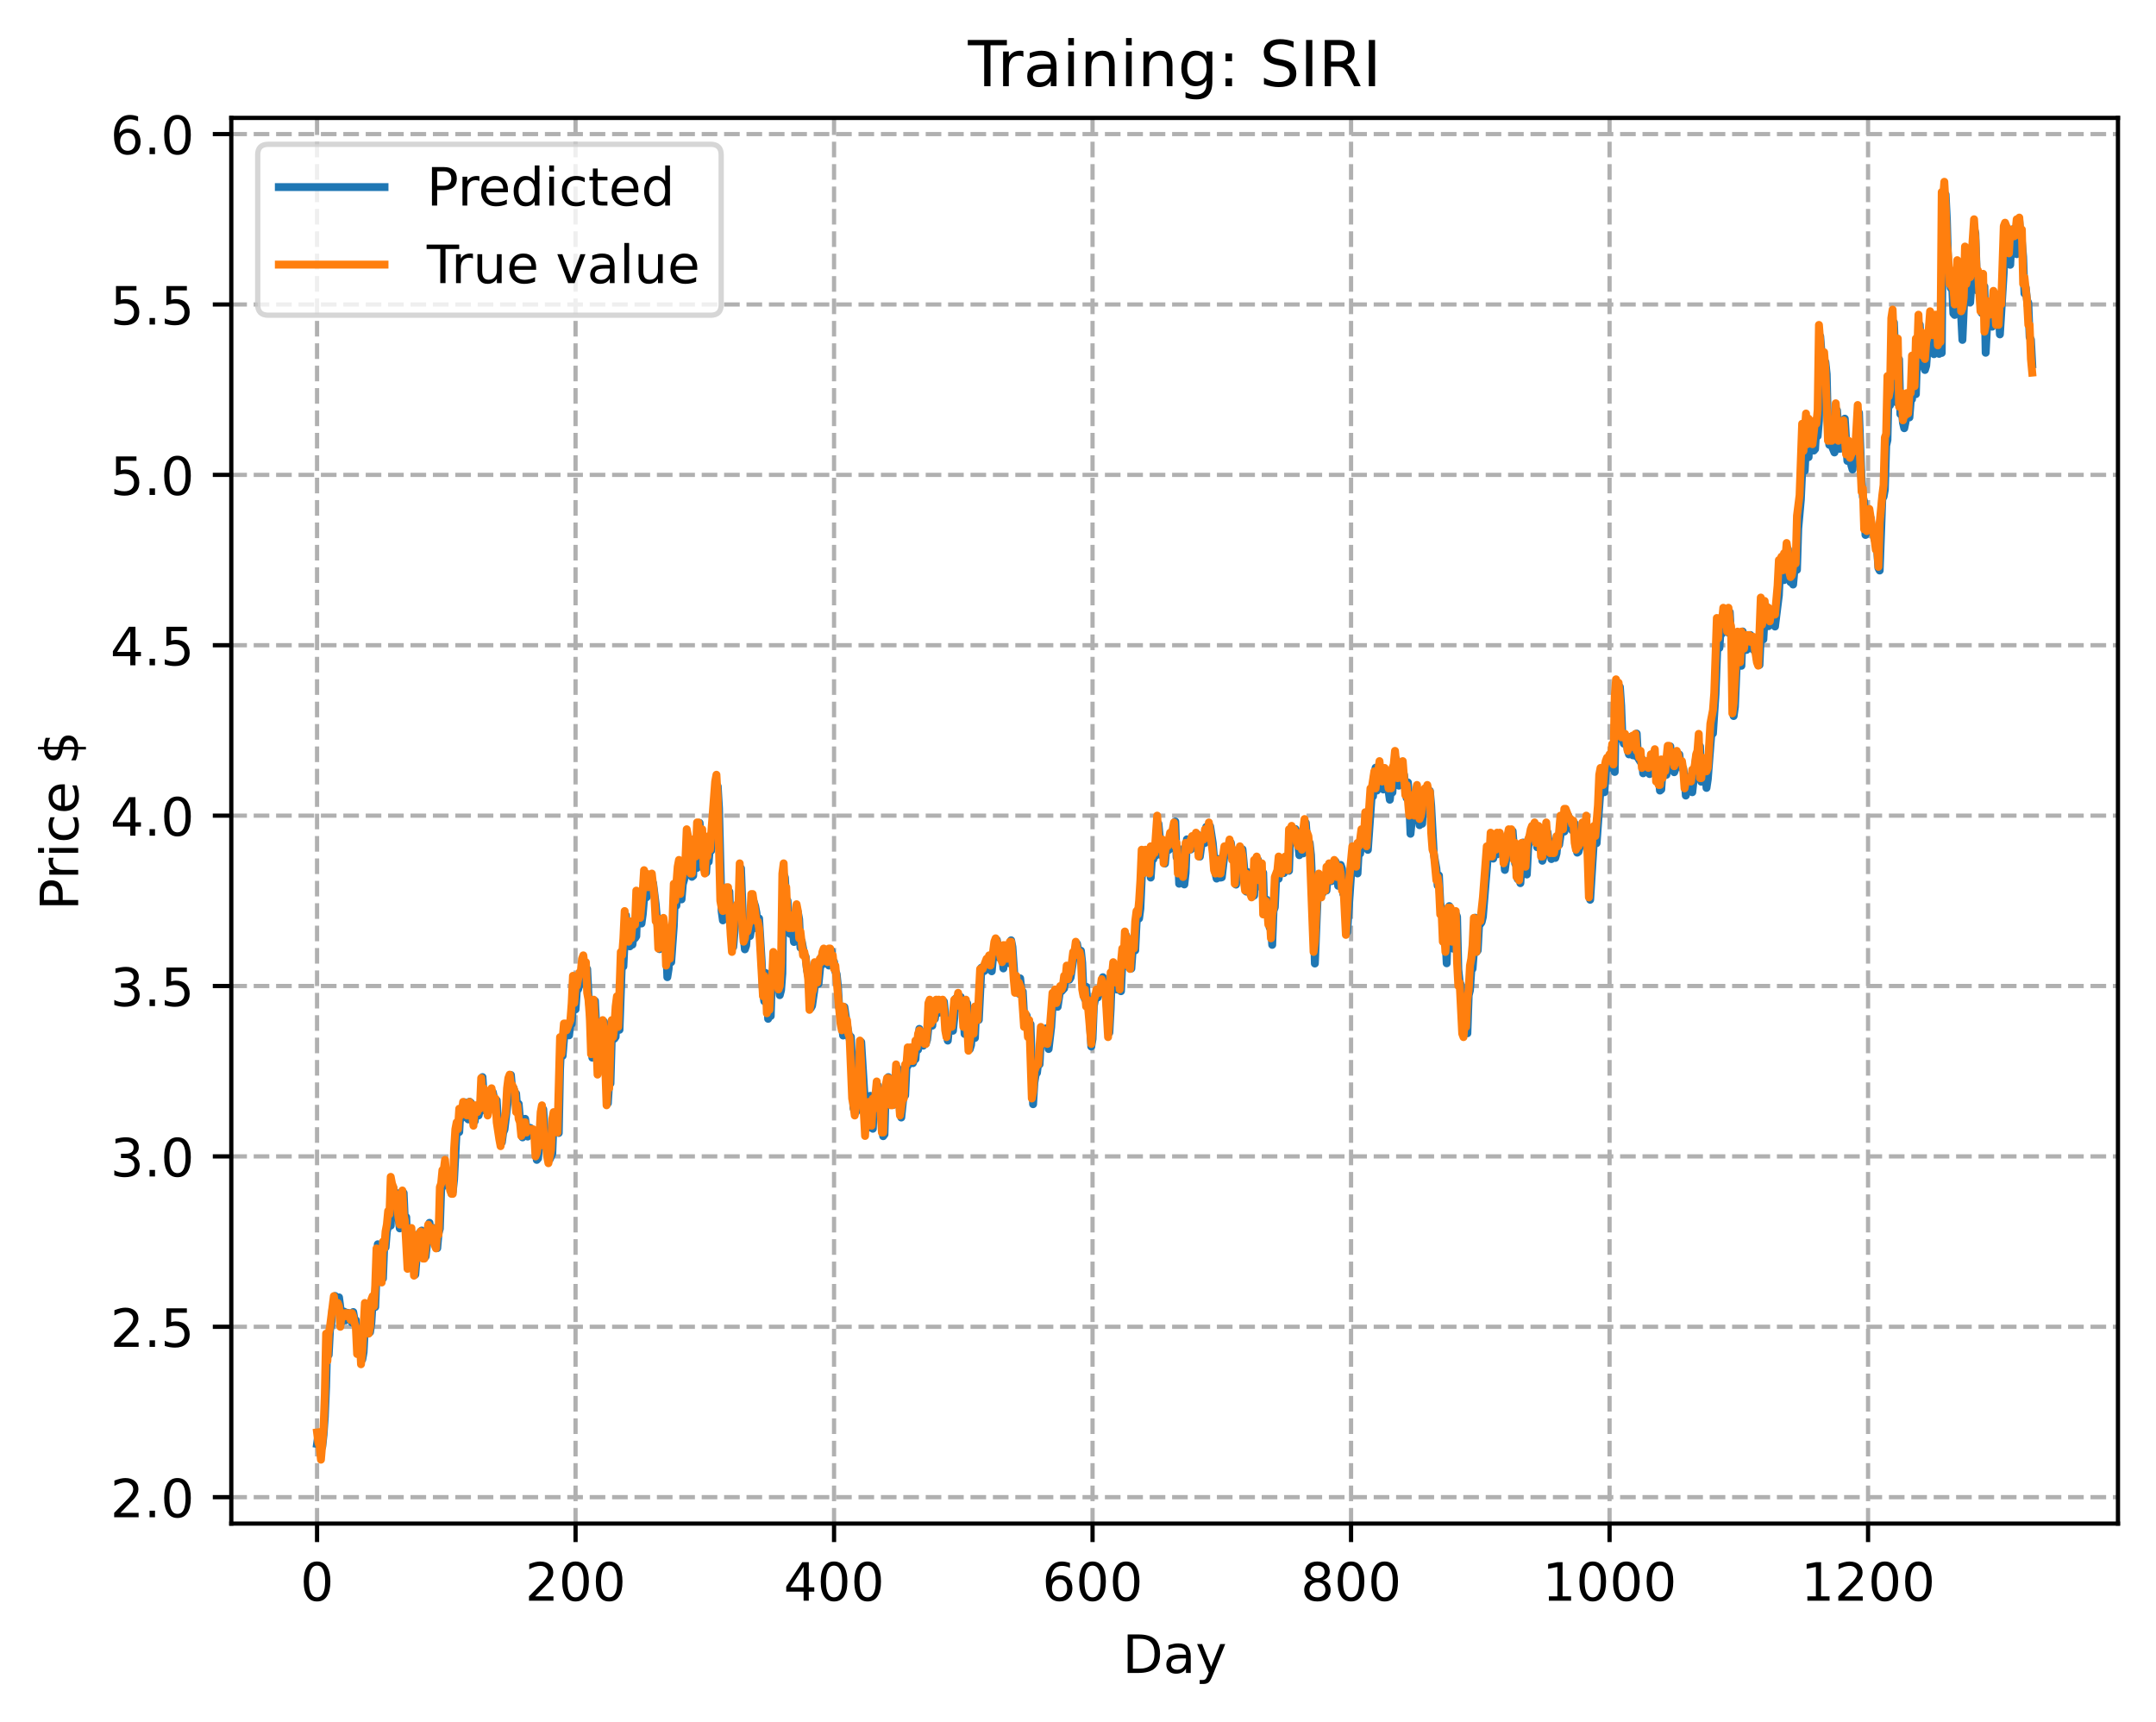 <?xml version="1.0" encoding="utf-8" standalone="no"?>
<!DOCTYPE svg PUBLIC "-//W3C//DTD SVG 1.1//EN"
  "http://www.w3.org/Graphics/SVG/1.1/DTD/svg11.dtd">
<!-- Created with matplotlib (https://matplotlib.org/) -->
<svg height="325.986pt" version="1.1" viewBox="0 0 408.101 325.986" width="408.101pt" xmlns="http://www.w3.org/2000/svg" xmlns:xlink="http://www.w3.org/1999/xlink">
 <defs>
  <style type="text/css">
*{stroke-linecap:butt;stroke-linejoin:round;}
  </style>
 </defs>
 <g id="figure_1">
  <g id="patch_1">
   <path d="M 0 325.986 
L 408.101 325.986 
L 408.101 0 
L 0 0 
z
" style="fill:#ffffff;"/>
  </g>
  <g id="axes_1">
   <g id="patch_2">
    <path d="M 43.781 288.43 
L 400.901 288.43 
L 400.901 22.318 
L 43.781 22.318 
z
" style="fill:#ffffff;"/>
   </g>
   <g id="matplotlib.axis_1">
    <g id="xtick_1">
     <g id="line2d_1">
      <path clip-path="url(#p596f5c76cc)" d="M 60.014 288.43 
L 60.014 22.318 
" style="fill:none;stroke:#b0b0b0;stroke-dasharray:2.96,1.28;stroke-dashoffset:0;stroke-width:0.8;"/>
     </g>
     <g id="line2d_2">
      <defs>
       <path d="M 0 0 
L 0 3.5 
" id="m9a9c1eee7b" style="stroke:#000000;stroke-width:0.8;"/>
      </defs>
      <g>
       <use style="stroke:#000000;stroke-width:0.8;" x="60.014" xlink:href="#m9a9c1eee7b" y="288.43"/>
      </g>
     </g>
     <g id="text_1">
      <!-- 0 -->
      <defs>
       <path d="M 31.781 66.406 
Q 24.172 66.406 20.328 58.906 
Q 16.5 51.422 16.5 36.375 
Q 16.5 21.391 20.328 13.891 
Q 24.172 6.391 31.781 6.391 
Q 39.453 6.391 43.281 13.891 
Q 47.125 21.391 47.125 36.375 
Q 47.125 51.422 43.281 58.906 
Q 39.453 66.406 31.781 66.406 
z
M 31.781 74.219 
Q 44.047 74.219 50.516 64.516 
Q 56.984 54.828 56.984 36.375 
Q 56.984 17.969 50.516 8.266 
Q 44.047 -1.422 31.781 -1.422 
Q 19.531 -1.422 13.062 8.266 
Q 6.594 17.969 6.594 36.375 
Q 6.594 54.828 13.062 64.516 
Q 19.531 74.219 31.781 74.219 
z
" id="DejaVuSans-48"/>
      </defs>
      <g transform="translate(56.833 303.029)scale(0.1 -0.1)">
       <use xlink:href="#DejaVuSans-48"/>
      </g>
     </g>
    </g>
    <g id="xtick_2">
     <g id="line2d_3">
      <path clip-path="url(#p596f5c76cc)" d="M 108.945 288.43 
L 108.945 22.318 
" style="fill:none;stroke:#b0b0b0;stroke-dasharray:2.96,1.28;stroke-dashoffset:0;stroke-width:0.8;"/>
     </g>
     <g id="line2d_4">
      <g>
       <use style="stroke:#000000;stroke-width:0.8;" x="108.945" xlink:href="#m9a9c1eee7b" y="288.43"/>
      </g>
     </g>
     <g id="text_2">
      <!-- 200 -->
      <defs>
       <path d="M 19.188 8.297 
L 53.609 8.297 
L 53.609 0 
L 7.328 0 
L 7.328 8.297 
Q 12.938 14.109 22.625 23.891 
Q 32.328 33.688 34.812 36.531 
Q 39.547 41.844 41.422 45.531 
Q 43.312 49.219 43.312 52.781 
Q 43.312 58.594 39.234 62.25 
Q 35.156 65.922 28.609 65.922 
Q 23.969 65.922 18.812 64.312 
Q 13.672 62.703 7.812 59.422 
L 7.812 69.391 
Q 13.766 71.781 18.938 73 
Q 24.125 74.219 28.422 74.219 
Q 39.75 74.219 46.484 68.547 
Q 53.219 62.891 53.219 53.422 
Q 53.219 48.922 51.531 44.891 
Q 49.859 40.875 45.406 35.406 
Q 44.188 33.984 37.641 27.219 
Q 31.109 20.453 19.188 8.297 
z
" id="DejaVuSans-50"/>
      </defs>
      <g transform="translate(99.401 303.029)scale(0.1 -0.1)">
       <use xlink:href="#DejaVuSans-50"/>
       <use x="63.623" xlink:href="#DejaVuSans-48"/>
       <use x="127.246" xlink:href="#DejaVuSans-48"/>
      </g>
     </g>
    </g>
    <g id="xtick_3">
     <g id="line2d_5">
      <path clip-path="url(#p596f5c76cc)" d="M 157.875 288.43 
L 157.875 22.318 
" style="fill:none;stroke:#b0b0b0;stroke-dasharray:2.96,1.28;stroke-dashoffset:0;stroke-width:0.8;"/>
     </g>
     <g id="line2d_6">
      <g>
       <use style="stroke:#000000;stroke-width:0.8;" x="157.875" xlink:href="#m9a9c1eee7b" y="288.43"/>
      </g>
     </g>
     <g id="text_3">
      <!-- 400 -->
      <defs>
       <path d="M 37.797 64.312 
L 12.891 25.391 
L 37.797 25.391 
z
M 35.203 72.906 
L 47.609 72.906 
L 47.609 25.391 
L 58.016 25.391 
L 58.016 17.188 
L 47.609 17.188 
L 47.609 0 
L 37.797 0 
L 37.797 17.188 
L 4.891 17.188 
L 4.891 26.703 
z
" id="DejaVuSans-52"/>
      </defs>
      <g transform="translate(148.331 303.029)scale(0.1 -0.1)">
       <use xlink:href="#DejaVuSans-52"/>
       <use x="63.623" xlink:href="#DejaVuSans-48"/>
       <use x="127.246" xlink:href="#DejaVuSans-48"/>
      </g>
     </g>
    </g>
    <g id="xtick_4">
     <g id="line2d_7">
      <path clip-path="url(#p596f5c76cc)" d="M 206.806 288.43 
L 206.806 22.318 
" style="fill:none;stroke:#b0b0b0;stroke-dasharray:2.96,1.28;stroke-dashoffset:0;stroke-width:0.8;"/>
     </g>
     <g id="line2d_8">
      <g>
       <use style="stroke:#000000;stroke-width:0.8;" x="206.806" xlink:href="#m9a9c1eee7b" y="288.43"/>
      </g>
     </g>
     <g id="text_4">
      <!-- 600 -->
      <defs>
       <path d="M 33.016 40.375 
Q 26.375 40.375 22.484 35.828 
Q 18.609 31.297 18.609 23.391 
Q 18.609 15.531 22.484 10.953 
Q 26.375 6.391 33.016 6.391 
Q 39.656 6.391 43.531 10.953 
Q 47.406 15.531 47.406 23.391 
Q 47.406 31.297 43.531 35.828 
Q 39.656 40.375 33.016 40.375 
z
M 52.594 71.297 
L 52.594 62.312 
Q 48.875 64.062 45.094 64.984 
Q 41.312 65.922 37.594 65.922 
Q 27.828 65.922 22.672 59.328 
Q 17.531 52.734 16.797 39.406 
Q 19.672 43.656 24.016 45.922 
Q 28.375 48.188 33.594 48.188 
Q 44.578 48.188 50.953 41.516 
Q 57.328 34.859 57.328 23.391 
Q 57.328 12.156 50.688 5.359 
Q 44.047 -1.422 33.016 -1.422 
Q 20.359 -1.422 13.672 8.266 
Q 6.984 17.969 6.984 36.375 
Q 6.984 53.656 15.188 63.938 
Q 23.391 74.219 37.203 74.219 
Q 40.922 74.219 44.703 73.484 
Q 48.484 72.75 52.594 71.297 
z
" id="DejaVuSans-54"/>
      </defs>
      <g transform="translate(197.262 303.029)scale(0.1 -0.1)">
       <use xlink:href="#DejaVuSans-54"/>
       <use x="63.623" xlink:href="#DejaVuSans-48"/>
       <use x="127.246" xlink:href="#DejaVuSans-48"/>
      </g>
     </g>
    </g>
    <g id="xtick_5">
     <g id="line2d_9">
      <path clip-path="url(#p596f5c76cc)" d="M 255.736 288.43 
L 255.736 22.318 
" style="fill:none;stroke:#b0b0b0;stroke-dasharray:2.96,1.28;stroke-dashoffset:0;stroke-width:0.8;"/>
     </g>
     <g id="line2d_10">
      <g>
       <use style="stroke:#000000;stroke-width:0.8;" x="255.736" xlink:href="#m9a9c1eee7b" y="288.43"/>
      </g>
     </g>
     <g id="text_5">
      <!-- 800 -->
      <defs>
       <path d="M 31.781 34.625 
Q 24.75 34.625 20.719 30.859 
Q 16.703 27.094 16.703 20.516 
Q 16.703 13.922 20.719 10.156 
Q 24.75 6.391 31.781 6.391 
Q 38.812 6.391 42.859 10.172 
Q 46.922 13.969 46.922 20.516 
Q 46.922 27.094 42.891 30.859 
Q 38.875 34.625 31.781 34.625 
z
M 21.922 38.812 
Q 15.578 40.375 12.031 44.719 
Q 8.5 49.078 8.5 55.328 
Q 8.5 64.062 14.719 69.141 
Q 20.953 74.219 31.781 74.219 
Q 42.672 74.219 48.875 69.141 
Q 55.078 64.062 55.078 55.328 
Q 55.078 49.078 51.531 44.719 
Q 48 40.375 41.703 38.812 
Q 48.828 37.156 52.797 32.312 
Q 56.781 27.484 56.781 20.516 
Q 56.781 9.906 50.312 4.234 
Q 43.844 -1.422 31.781 -1.422 
Q 19.734 -1.422 13.25 4.234 
Q 6.781 9.906 6.781 20.516 
Q 6.781 27.484 10.781 32.312 
Q 14.797 37.156 21.922 38.812 
z
M 18.312 54.391 
Q 18.312 48.734 21.844 45.562 
Q 25.391 42.391 31.781 42.391 
Q 38.141 42.391 41.719 45.562 
Q 45.312 48.734 45.312 54.391 
Q 45.312 60.062 41.719 63.234 
Q 38.141 66.406 31.781 66.406 
Q 25.391 66.406 21.844 63.234 
Q 18.312 60.062 18.312 54.391 
z
" id="DejaVuSans-56"/>
      </defs>
      <g transform="translate(246.193 303.029)scale(0.1 -0.1)">
       <use xlink:href="#DejaVuSans-56"/>
       <use x="63.623" xlink:href="#DejaVuSans-48"/>
       <use x="127.246" xlink:href="#DejaVuSans-48"/>
      </g>
     </g>
    </g>
    <g id="xtick_6">
     <g id="line2d_11">
      <path clip-path="url(#p596f5c76cc)" d="M 304.667 288.43 
L 304.667 22.318 
" style="fill:none;stroke:#b0b0b0;stroke-dasharray:2.96,1.28;stroke-dashoffset:0;stroke-width:0.8;"/>
     </g>
     <g id="line2d_12">
      <g>
       <use style="stroke:#000000;stroke-width:0.8;" x="304.667" xlink:href="#m9a9c1eee7b" y="288.43"/>
      </g>
     </g>
     <g id="text_6">
      <!-- 1000 -->
      <defs>
       <path d="M 12.406 8.297 
L 28.516 8.297 
L 28.516 63.922 
L 10.984 60.406 
L 10.984 69.391 
L 28.422 72.906 
L 38.281 72.906 
L 38.281 8.297 
L 54.391 8.297 
L 54.391 0 
L 12.406 0 
z
" id="DejaVuSans-49"/>
      </defs>
      <g transform="translate(291.942 303.029)scale(0.1 -0.1)">
       <use xlink:href="#DejaVuSans-49"/>
       <use x="63.623" xlink:href="#DejaVuSans-48"/>
       <use x="127.246" xlink:href="#DejaVuSans-48"/>
       <use x="190.869" xlink:href="#DejaVuSans-48"/>
      </g>
     </g>
    </g>
    <g id="xtick_7">
     <g id="line2d_13">
      <path clip-path="url(#p596f5c76cc)" d="M 353.598 288.43 
L 353.598 22.318 
" style="fill:none;stroke:#b0b0b0;stroke-dasharray:2.96,1.28;stroke-dashoffset:0;stroke-width:0.8;"/>
     </g>
     <g id="line2d_14">
      <g>
       <use style="stroke:#000000;stroke-width:0.8;" x="353.598" xlink:href="#m9a9c1eee7b" y="288.43"/>
      </g>
     </g>
     <g id="text_7">
      <!-- 1200 -->
      <g transform="translate(340.873 303.029)scale(0.1 -0.1)">
       <use xlink:href="#DejaVuSans-49"/>
       <use x="63.623" xlink:href="#DejaVuSans-50"/>
       <use x="127.246" xlink:href="#DejaVuSans-48"/>
       <use x="190.869" xlink:href="#DejaVuSans-48"/>
      </g>
     </g>
    </g>
    <g id="text_8">
     <!-- Day -->
     <defs>
      <path d="M 19.672 64.797 
L 19.672 8.109 
L 31.594 8.109 
Q 46.688 8.109 53.688 14.938 
Q 60.688 21.781 60.688 36.531 
Q 60.688 51.172 53.688 57.984 
Q 46.688 64.797 31.594 64.797 
z
M 9.812 72.906 
L 30.078 72.906 
Q 51.266 72.906 61.172 64.094 
Q 71.094 55.281 71.094 36.531 
Q 71.094 17.672 61.125 8.828 
Q 51.172 0 30.078 0 
L 9.812 0 
z
" id="DejaVuSans-68"/>
      <path d="M 34.281 27.484 
Q 23.391 27.484 19.188 25 
Q 14.984 22.516 14.984 16.5 
Q 14.984 11.719 18.141 8.906 
Q 21.297 6.109 26.703 6.109 
Q 34.188 6.109 38.703 11.406 
Q 43.219 16.703 43.219 25.484 
L 43.219 27.484 
z
M 52.203 31.203 
L 52.203 0 
L 43.219 0 
L 43.219 8.297 
Q 40.141 3.328 35.547 0.953 
Q 30.953 -1.422 24.312 -1.422 
Q 15.922 -1.422 10.953 3.297 
Q 6 8.016 6 15.922 
Q 6 25.141 12.172 29.828 
Q 18.359 34.516 30.609 34.516 
L 43.219 34.516 
L 43.219 35.406 
Q 43.219 41.609 39.141 45 
Q 35.062 48.391 27.688 48.391 
Q 23 48.391 18.547 47.266 
Q 14.109 46.141 10.016 43.891 
L 10.016 52.203 
Q 14.938 54.109 19.578 55.047 
Q 24.219 56 28.609 56 
Q 40.484 56 46.344 49.844 
Q 52.203 43.703 52.203 31.203 
z
" id="DejaVuSans-97"/>
      <path d="M 32.172 -5.078 
Q 28.375 -14.844 24.75 -17.812 
Q 21.141 -20.797 15.094 -20.797 
L 7.906 -20.797 
L 7.906 -13.281 
L 13.188 -13.281 
Q 16.891 -13.281 18.938 -11.516 
Q 21 -9.766 23.484 -3.219 
L 25.094 0.875 
L 2.984 54.688 
L 12.5 54.688 
L 29.594 11.922 
L 46.688 54.688 
L 56.203 54.688 
z
" id="DejaVuSans-121"/>
     </defs>
     <g transform="translate(212.468 316.707)scale(0.1 -0.1)">
      <use xlink:href="#DejaVuSans-68"/>
      <use x="77.002" xlink:href="#DejaVuSans-97"/>
      <use x="138.281" xlink:href="#DejaVuSans-121"/>
     </g>
    </g>
   </g>
   <g id="matplotlib.axis_2">
    <g id="ytick_1">
     <g id="line2d_15">
      <path clip-path="url(#p596f5c76cc)" d="M 43.781 283.43 
L 400.901 283.43 
" style="fill:none;stroke:#b0b0b0;stroke-dasharray:2.96,1.28;stroke-dashoffset:0;stroke-width:0.8;"/>
     </g>
     <g id="line2d_16">
      <defs>
       <path d="M 0 0 
L -3.5 0 
" id="m3ca2cbcb45" style="stroke:#000000;stroke-width:0.8;"/>
      </defs>
      <g>
       <use style="stroke:#000000;stroke-width:0.8;" x="43.781" xlink:href="#m3ca2cbcb45" y="283.43"/>
      </g>
     </g>
     <g id="text_9">
      <!-- 2.0 -->
      <defs>
       <path d="M 10.688 12.406 
L 21 12.406 
L 21 0 
L 10.688 0 
z
" id="DejaVuSans-46"/>
      </defs>
      <g transform="translate(20.878 287.23)scale(0.1 -0.1)">
       <use xlink:href="#DejaVuSans-50"/>
       <use x="63.623" xlink:href="#DejaVuSans-46"/>
       <use x="95.41" xlink:href="#DejaVuSans-48"/>
      </g>
     </g>
    </g>
    <g id="ytick_2">
     <g id="line2d_17">
      <path clip-path="url(#p596f5c76cc)" d="M 43.781 251.174 
L 400.901 251.174 
" style="fill:none;stroke:#b0b0b0;stroke-dasharray:2.96,1.28;stroke-dashoffset:0;stroke-width:0.8;"/>
     </g>
     <g id="line2d_18">
      <g>
       <use style="stroke:#000000;stroke-width:0.8;" x="43.781" xlink:href="#m3ca2cbcb45" y="251.174"/>
      </g>
     </g>
     <g id="text_10">
      <!-- 2.5 -->
      <defs>
       <path d="M 10.797 72.906 
L 49.516 72.906 
L 49.516 64.594 
L 19.828 64.594 
L 19.828 46.734 
Q 21.969 47.469 24.109 47.828 
Q 26.266 48.188 28.422 48.188 
Q 40.625 48.188 47.75 41.5 
Q 54.891 34.812 54.891 23.391 
Q 54.891 11.625 47.562 5.094 
Q 40.234 -1.422 26.906 -1.422 
Q 22.312 -1.422 17.547 -0.641 
Q 12.797 0.141 7.719 1.703 
L 7.719 11.625 
Q 12.109 9.234 16.797 8.062 
Q 21.484 6.891 26.703 6.891 
Q 35.156 6.891 40.078 11.328 
Q 45.016 15.766 45.016 23.391 
Q 45.016 31 40.078 35.438 
Q 35.156 39.891 26.703 39.891 
Q 22.75 39.891 18.812 39.016 
Q 14.891 38.141 10.797 36.281 
z
" id="DejaVuSans-53"/>
      </defs>
      <g transform="translate(20.878 254.974)scale(0.1 -0.1)">
       <use xlink:href="#DejaVuSans-50"/>
       <use x="63.623" xlink:href="#DejaVuSans-46"/>
       <use x="95.41" xlink:href="#DejaVuSans-53"/>
      </g>
     </g>
    </g>
    <g id="ytick_3">
     <g id="line2d_19">
      <path clip-path="url(#p596f5c76cc)" d="M 43.781 218.918 
L 400.901 218.918 
" style="fill:none;stroke:#b0b0b0;stroke-dasharray:2.96,1.28;stroke-dashoffset:0;stroke-width:0.8;"/>
     </g>
     <g id="line2d_20">
      <g>
       <use style="stroke:#000000;stroke-width:0.8;" x="43.781" xlink:href="#m3ca2cbcb45" y="218.918"/>
      </g>
     </g>
     <g id="text_11">
      <!-- 3.0 -->
      <defs>
       <path d="M 40.578 39.312 
Q 47.656 37.797 51.625 33 
Q 55.609 28.219 55.609 21.188 
Q 55.609 10.406 48.188 4.484 
Q 40.766 -1.422 27.094 -1.422 
Q 22.516 -1.422 17.656 -0.516 
Q 12.797 0.391 7.625 2.203 
L 7.625 11.719 
Q 11.719 9.328 16.594 8.109 
Q 21.484 6.891 26.812 6.891 
Q 36.078 6.891 40.938 10.547 
Q 45.797 14.203 45.797 21.188 
Q 45.797 27.641 41.281 31.266 
Q 36.766 34.906 28.719 34.906 
L 20.219 34.906 
L 20.219 43.016 
L 29.109 43.016 
Q 36.375 43.016 40.234 45.922 
Q 44.094 48.828 44.094 54.297 
Q 44.094 59.906 40.109 62.906 
Q 36.141 65.922 28.719 65.922 
Q 24.656 65.922 20.016 65.031 
Q 15.375 64.156 9.812 62.312 
L 9.812 71.094 
Q 15.438 72.656 20.344 73.438 
Q 25.25 74.219 29.594 74.219 
Q 40.828 74.219 47.359 69.109 
Q 53.906 64.016 53.906 55.328 
Q 53.906 49.266 50.438 45.094 
Q 46.969 40.922 40.578 39.312 
z
" id="DejaVuSans-51"/>
      </defs>
      <g transform="translate(20.878 222.718)scale(0.1 -0.1)">
       <use xlink:href="#DejaVuSans-51"/>
       <use x="63.623" xlink:href="#DejaVuSans-46"/>
       <use x="95.41" xlink:href="#DejaVuSans-48"/>
      </g>
     </g>
    </g>
    <g id="ytick_4">
     <g id="line2d_21">
      <path clip-path="url(#p596f5c76cc)" d="M 43.781 186.662 
L 400.901 186.662 
" style="fill:none;stroke:#b0b0b0;stroke-dasharray:2.96,1.28;stroke-dashoffset:0;stroke-width:0.8;"/>
     </g>
     <g id="line2d_22">
      <g>
       <use style="stroke:#000000;stroke-width:0.8;" x="43.781" xlink:href="#m3ca2cbcb45" y="186.662"/>
      </g>
     </g>
     <g id="text_12">
      <!-- 3.5 -->
      <g transform="translate(20.878 190.462)scale(0.1 -0.1)">
       <use xlink:href="#DejaVuSans-51"/>
       <use x="63.623" xlink:href="#DejaVuSans-46"/>
       <use x="95.41" xlink:href="#DejaVuSans-53"/>
      </g>
     </g>
    </g>
    <g id="ytick_5">
     <g id="line2d_23">
      <path clip-path="url(#p596f5c76cc)" d="M 43.781 154.406 
L 400.901 154.406 
" style="fill:none;stroke:#b0b0b0;stroke-dasharray:2.96,1.28;stroke-dashoffset:0;stroke-width:0.8;"/>
     </g>
     <g id="line2d_24">
      <g>
       <use style="stroke:#000000;stroke-width:0.8;" x="43.781" xlink:href="#m3ca2cbcb45" y="154.406"/>
      </g>
     </g>
     <g id="text_13">
      <!-- 4.0 -->
      <g transform="translate(20.878 158.206)scale(0.1 -0.1)">
       <use xlink:href="#DejaVuSans-52"/>
       <use x="63.623" xlink:href="#DejaVuSans-46"/>
       <use x="95.41" xlink:href="#DejaVuSans-48"/>
      </g>
     </g>
    </g>
    <g id="ytick_6">
     <g id="line2d_25">
      <path clip-path="url(#p596f5c76cc)" d="M 43.781 122.15 
L 400.901 122.15 
" style="fill:none;stroke:#b0b0b0;stroke-dasharray:2.96,1.28;stroke-dashoffset:0;stroke-width:0.8;"/>
     </g>
     <g id="line2d_26">
      <g>
       <use style="stroke:#000000;stroke-width:0.8;" x="43.781" xlink:href="#m3ca2cbcb45" y="122.15"/>
      </g>
     </g>
     <g id="text_14">
      <!-- 4.5 -->
      <g transform="translate(20.878 125.95)scale(0.1 -0.1)">
       <use xlink:href="#DejaVuSans-52"/>
       <use x="63.623" xlink:href="#DejaVuSans-46"/>
       <use x="95.41" xlink:href="#DejaVuSans-53"/>
      </g>
     </g>
    </g>
    <g id="ytick_7">
     <g id="line2d_27">
      <path clip-path="url(#p596f5c76cc)" d="M 43.781 89.894 
L 400.901 89.894 
" style="fill:none;stroke:#b0b0b0;stroke-dasharray:2.96,1.28;stroke-dashoffset:0;stroke-width:0.8;"/>
     </g>
     <g id="line2d_28">
      <g>
       <use style="stroke:#000000;stroke-width:0.8;" x="43.781" xlink:href="#m3ca2cbcb45" y="89.894"/>
      </g>
     </g>
     <g id="text_15">
      <!-- 5.0 -->
      <g transform="translate(20.878 93.694)scale(0.1 -0.1)">
       <use xlink:href="#DejaVuSans-53"/>
       <use x="63.623" xlink:href="#DejaVuSans-46"/>
       <use x="95.41" xlink:href="#DejaVuSans-48"/>
      </g>
     </g>
    </g>
    <g id="ytick_8">
     <g id="line2d_29">
      <path clip-path="url(#p596f5c76cc)" d="M 43.781 57.638 
L 400.901 57.638 
" style="fill:none;stroke:#b0b0b0;stroke-dasharray:2.96,1.28;stroke-dashoffset:0;stroke-width:0.8;"/>
     </g>
     <g id="line2d_30">
      <g>
       <use style="stroke:#000000;stroke-width:0.8;" x="43.781" xlink:href="#m3ca2cbcb45" y="57.638"/>
      </g>
     </g>
     <g id="text_16">
      <!-- 5.5 -->
      <g transform="translate(20.878 61.438)scale(0.1 -0.1)">
       <use xlink:href="#DejaVuSans-53"/>
       <use x="63.623" xlink:href="#DejaVuSans-46"/>
       <use x="95.41" xlink:href="#DejaVuSans-53"/>
      </g>
     </g>
    </g>
    <g id="ytick_9">
     <g id="line2d_31">
      <path clip-path="url(#p596f5c76cc)" d="M 43.781 25.382 
L 400.901 25.382 
" style="fill:none;stroke:#b0b0b0;stroke-dasharray:2.96,1.28;stroke-dashoffset:0;stroke-width:0.8;"/>
     </g>
     <g id="line2d_32">
      <g>
       <use style="stroke:#000000;stroke-width:0.8;" x="43.781" xlink:href="#m3ca2cbcb45" y="25.382"/>
      </g>
     </g>
     <g id="text_17">
      <!-- 6.0 -->
      <g transform="translate(20.878 29.182)scale(0.1 -0.1)">
       <use xlink:href="#DejaVuSans-54"/>
       <use x="63.623" xlink:href="#DejaVuSans-46"/>
       <use x="95.41" xlink:href="#DejaVuSans-48"/>
      </g>
     </g>
    </g>
    <g id="text_18">
     <!-- Price $ -->
     <defs>
      <path d="M 19.672 64.797 
L 19.672 37.406 
L 32.078 37.406 
Q 38.969 37.406 42.719 40.969 
Q 46.484 44.531 46.484 51.125 
Q 46.484 57.672 42.719 61.234 
Q 38.969 64.797 32.078 64.797 
z
M 9.812 72.906 
L 32.078 72.906 
Q 44.344 72.906 50.609 67.359 
Q 56.891 61.812 56.891 51.125 
Q 56.891 40.328 50.609 34.812 
Q 44.344 29.297 32.078 29.297 
L 19.672 29.297 
L 19.672 0 
L 9.812 0 
z
" id="DejaVuSans-80"/>
      <path d="M 41.109 46.297 
Q 39.594 47.172 37.812 47.578 
Q 36.031 48 33.891 48 
Q 26.266 48 22.188 43.047 
Q 18.109 38.094 18.109 28.812 
L 18.109 0 
L 9.078 0 
L 9.078 54.688 
L 18.109 54.688 
L 18.109 46.188 
Q 20.953 51.172 25.484 53.578 
Q 30.031 56 36.531 56 
Q 37.453 56 38.578 55.875 
Q 39.703 55.766 41.062 55.516 
z
" id="DejaVuSans-114"/>
      <path d="M 9.422 54.688 
L 18.406 54.688 
L 18.406 0 
L 9.422 0 
z
M 9.422 75.984 
L 18.406 75.984 
L 18.406 64.594 
L 9.422 64.594 
z
" id="DejaVuSans-105"/>
      <path d="M 48.781 52.594 
L 48.781 44.188 
Q 44.969 46.297 41.141 47.344 
Q 37.312 48.391 33.406 48.391 
Q 24.656 48.391 19.812 42.844 
Q 14.984 37.312 14.984 27.297 
Q 14.984 17.281 19.812 11.734 
Q 24.656 6.203 33.406 6.203 
Q 37.312 6.203 41.141 7.25 
Q 44.969 8.297 48.781 10.406 
L 48.781 2.094 
Q 45.016 0.344 40.984 -0.531 
Q 36.969 -1.422 32.422 -1.422 
Q 20.062 -1.422 12.781 6.344 
Q 5.516 14.109 5.516 27.297 
Q 5.516 40.672 12.859 48.328 
Q 20.219 56 33.016 56 
Q 37.156 56 41.109 55.141 
Q 45.062 54.297 48.781 52.594 
z
" id="DejaVuSans-99"/>
      <path d="M 56.203 29.594 
L 56.203 25.203 
L 14.891 25.203 
Q 15.484 15.922 20.484 11.062 
Q 25.484 6.203 34.422 6.203 
Q 39.594 6.203 44.453 7.469 
Q 49.312 8.734 54.109 11.281 
L 54.109 2.781 
Q 49.266 0.734 44.188 -0.344 
Q 39.109 -1.422 33.891 -1.422 
Q 20.797 -1.422 13.156 6.188 
Q 5.516 13.812 5.516 26.812 
Q 5.516 40.234 12.766 48.109 
Q 20.016 56 32.328 56 
Q 43.359 56 49.781 48.891 
Q 56.203 41.797 56.203 29.594 
z
M 47.219 32.234 
Q 47.125 39.594 43.094 43.984 
Q 39.062 48.391 32.422 48.391 
Q 24.906 48.391 20.391 44.141 
Q 15.875 39.891 15.188 32.172 
z
" id="DejaVuSans-101"/>
      <path id="DejaVuSans-32"/>
      <path d="M 33.797 -14.703 
L 28.906 -14.703 
L 28.859 0 
Q 23.734 0.094 18.609 1.188 
Q 13.484 2.297 8.297 4.5 
L 8.297 13.281 
Q 13.281 10.156 18.375 8.562 
Q 23.484 6.984 28.906 6.938 
L 28.906 29.203 
Q 18.109 30.953 13.203 35.156 
Q 8.297 39.359 8.297 46.688 
Q 8.297 54.641 13.625 59.219 
Q 18.953 63.812 28.906 64.5 
L 28.906 75.984 
L 33.797 75.984 
L 33.797 64.656 
Q 38.328 64.453 42.578 63.688 
Q 46.828 62.938 50.875 61.625 
L 50.875 53.078 
Q 46.828 55.125 42.547 56.25 
Q 38.281 57.375 33.797 57.562 
L 33.797 36.719 
Q 44.875 35.016 50.094 30.609 
Q 55.328 26.219 55.328 18.609 
Q 55.328 10.359 49.781 5.594 
Q 44.234 0.828 33.797 0.094 
z
M 28.906 37.594 
L 28.906 57.625 
Q 23.25 56.984 20.266 54.391 
Q 17.281 51.812 17.281 47.516 
Q 17.281 43.312 20.031 40.969 
Q 22.797 38.625 28.906 37.594 
z
M 33.797 28.219 
L 33.797 7.078 
Q 39.984 7.906 43.141 10.594 
Q 46.297 13.281 46.297 17.672 
Q 46.297 21.969 43.281 24.5 
Q 40.281 27.047 33.797 28.219 
z
" id="DejaVuSans-36"/>
     </defs>
     <g transform="translate(14.798 172.342)rotate(-90)scale(0.1 -0.1)">
      <use xlink:href="#DejaVuSans-80"/>
      <use x="58.553" xlink:href="#DejaVuSans-114"/>
      <use x="99.666" xlink:href="#DejaVuSans-105"/>
      <use x="127.449" xlink:href="#DejaVuSans-99"/>
      <use x="182.43" xlink:href="#DejaVuSans-101"/>
      <use x="243.953" xlink:href="#DejaVuSans-32"/>
      <use x="275.74" xlink:href="#DejaVuSans-36"/>
     </g>
    </g>
   </g>
   <g id="line2d_33">
    <path clip-path="url(#p596f5c76cc)" d="M 60.014 273.339 
L 60.259 271.569 
L 60.748 274.321 
L 60.993 273.899 
L 61.237 271.668 
L 61.482 268.252 
L 61.727 262.536 
L 61.971 253.128 
L 62.216 256.498 
L 62.461 251.774 
L 62.705 250.801 
L 62.95 247.649 
L 63.194 248.18 
L 63.439 245.336 
L 63.684 247.034 
L 64.173 245.6 
L 64.418 247.486 
L 64.662 250.303 
L 64.907 248.231 
L 65.152 248.31 
L 65.396 249.962 
L 65.641 248.508 
L 65.886 248.553 
L 66.13 249.26 
L 66.375 249.042 
L 66.62 250.371 
L 66.864 248.381 
L 67.109 249.848 
L 67.354 249.92 
L 67.843 254.906 
L 68.088 252.407 
L 68.332 252.414 
L 68.577 257.356 
L 68.821 255.99 
L 69.311 246.867 
L 70.045 252.187 
L 70.289 250.467 
L 70.534 246.637 
L 70.779 245.743 
L 71.023 247.43 
L 71.513 235.546 
L 71.757 237.175 
L 72.247 241.195 
L 72.491 242.034 
L 72.736 235.628 
L 72.981 236.136 
L 73.225 233.151 
L 73.715 231.074 
L 73.959 232.029 
L 74.204 225.008 
L 74.449 224.842 
L 74.938 228.084 
L 75.182 225.877 
L 75.427 230.616 
L 75.672 232.547 
L 76.161 230.572 
L 76.406 225.851 
L 76.65 231.452 
L 76.895 230.41 
L 77.14 237.338 
L 77.384 239.17 
L 77.629 236.884 
L 77.874 233.415 
L 78.118 234.107 
L 78.608 241.288 
L 78.852 238.247 
L 79.097 236.863 
L 79.342 233.475 
L 79.586 236.341 
L 79.831 232.95 
L 80.076 234.311 
L 80.32 236.814 
L 80.565 237.872 
L 81.054 233.546 
L 81.299 231.49 
L 81.543 234.484 
L 81.788 232.928 
L 82.033 232.449 
L 82.277 234.818 
L 82.522 235.271 
L 82.767 236.287 
L 83.011 233.473 
L 83.256 232.613 
L 83.501 225.169 
L 83.745 224.677 
L 83.99 221.866 
L 84.235 221.411 
L 84.479 221.701 
L 84.724 223.436 
L 84.969 222.355 
L 85.458 225.882 
L 85.703 225.589 
L 85.947 223.298 
L 86.437 213.936 
L 86.681 213.277 
L 86.926 214.307 
L 87.17 210.023 
L 87.415 211.668 
L 87.66 211.235 
L 87.904 208.667 
L 88.149 209.643 
L 88.394 211.449 
L 88.638 211.918 
L 88.883 208.566 
L 89.128 208.743 
L 89.372 210.899 
L 89.617 212.019 
L 89.862 212.259 
L 90.106 209.586 
L 90.351 210.194 
L 90.596 211.168 
L 90.84 210.015 
L 91.085 210.299 
L 91.33 203.903 
L 91.574 207.824 
L 91.819 206.518 
L 92.064 209.038 
L 92.553 210.075 
L 93.287 206.777 
L 93.776 208.996 
L 94.021 208.3 
L 94.265 212.151 
L 94.755 216.315 
L 94.999 216.246 
L 95.244 214.412 
L 95.489 213.854 
L 96.712 203.506 
L 96.957 206.257 
L 97.201 205.929 
L 97.446 206.855 
L 97.691 207.014 
L 97.935 210.186 
L 98.18 208.972 
L 98.424 211.797 
L 98.669 212.489 
L 98.914 215.318 
L 99.403 211.803 
L 99.892 215.16 
L 100.137 214.687 
L 100.382 213.522 
L 100.626 214.447 
L 100.871 214.345 
L 101.36 214.574 
L 101.605 219.578 
L 101.85 219.302 
L 102.584 210.662 
L 102.828 209.999 
L 103.318 217.177 
L 103.562 217.064 
L 103.807 219.291 
L 104.052 219.486 
L 104.541 218.406 
L 104.785 212.046 
L 105.03 211.436 
L 105.275 211.798 
L 105.519 211.325 
L 105.764 214.488 
L 106.009 202.449 
L 106.253 196.876 
L 106.498 199.881 
L 106.987 193.869 
L 107.232 194.099 
L 107.721 196.004 
L 107.966 193.82 
L 108.211 193.853 
L 108.455 190.308 
L 108.7 184.827 
L 108.945 191.09 
L 109.189 187.559 
L 109.434 187.28 
L 109.923 185.576 
L 110.168 185.452 
L 110.412 182.514 
L 110.657 182.473 
L 110.902 183.79 
L 111.146 183.453 
L 111.391 188.452 
L 111.636 190.983 
L 112.125 200.234 
L 112.37 191.574 
L 112.614 189.475 
L 113.104 198.85 
L 113.348 202.268 
L 113.593 199.225 
L 113.838 200.932 
L 114.327 193.429 
L 114.572 195.797 
L 115.061 208.859 
L 115.306 204.851 
L 115.55 205.123 
L 115.795 196.659 
L 116.04 193.994 
L 116.284 196.643 
L 116.529 196.292 
L 116.773 191.511 
L 117.018 189.744 
L 117.263 194.952 
L 117.752 181.165 
L 117.997 182.961 
L 118.486 173.282 
L 118.731 177.567 
L 119.22 179.157 
L 119.465 174.947 
L 119.709 178.83 
L 119.954 177.002 
L 120.199 177.604 
L 120.443 177.228 
L 120.688 170.218 
L 120.933 172.165 
L 121.177 171.998 
L 121.422 174.832 
L 121.667 173.07 
L 122.156 167.123 
L 122.4 169.854 
L 122.645 167.675 
L 122.89 168.503 
L 123.134 168.422 
L 123.379 167.232 
L 123.624 167.183 
L 124.113 171.158 
L 124.602 176.902 
L 124.847 179.687 
L 125.092 177.222 
L 125.336 177.061 
L 125.581 178.532 
L 125.826 176.237 
L 126.07 177.978 
L 126.315 184.99 
L 126.56 183.449 
L 126.804 179.328 
L 127.049 182.149 
L 127.538 175.373 
L 127.783 168.768 
L 128.028 171.461 
L 128.517 165.956 
L 128.761 164.828 
L 129.006 170.264 
L 129.251 167.39 
L 129.495 166.549 
L 129.74 164.985 
L 129.985 165.393 
L 130.229 158.391 
L 130.474 159.524 
L 130.719 165.352 
L 130.963 165.992 
L 131.208 165.784 
L 131.453 160.166 
L 131.697 161.428 
L 131.942 164.307 
L 132.187 157.693 
L 132.431 155.783 
L 132.676 160.238 
L 132.921 160.021 
L 133.165 158.929 
L 133.41 164.6 
L 133.655 165.187 
L 133.899 161.728 
L 134.144 163.141 
L 134.388 160.358 
L 134.633 161.026 
L 135.612 149.501 
L 135.856 148.871 
L 136.101 153.043 
L 136.59 172.452 
L 136.835 174.233 
L 137.08 171.703 
L 137.324 172.707 
L 137.569 172.703 
L 137.814 170.101 
L 138.058 168.798 
L 138.303 175.442 
L 138.548 178.009 
L 138.792 179.268 
L 139.282 173.607 
L 139.526 174.513 
L 139.771 171.956 
L 140.016 172.614 
L 140.26 164.382 
L 140.749 177.246 
L 140.994 179.718 
L 141.239 179.001 
L 141.483 176.046 
L 141.728 177.114 
L 141.973 177.204 
L 142.217 175.732 
L 142.462 171.483 
L 142.707 170.787 
L 142.951 171.554 
L 143.196 172.872 
L 143.441 175.914 
L 143.685 173.859 
L 144.175 181.955 
L 144.419 187.818 
L 144.664 189.545 
L 144.909 184.181 
L 145.153 186.087 
L 145.398 192.874 
L 145.643 190.175 
L 145.887 192.345 
L 146.132 184.22 
L 146.376 185.541 
L 146.621 181.64 
L 146.866 182.57 
L 147.11 186.034 
L 147.355 186.094 
L 147.6 188.39 
L 147.844 187.463 
L 148.089 184.294 
L 148.334 165.514 
L 148.578 166.109 
L 148.823 170.744 
L 149.068 170.505 
L 149.557 176.792 
L 150.046 176.094 
L 150.291 178.328 
L 150.536 174.78 
L 151.025 172.667 
L 151.27 174.029 
L 151.514 179.401 
L 151.759 178.185 
L 152.248 180.813 
L 152.493 181.113 
L 152.737 183.558 
L 153.227 185.71 
L 153.471 190.856 
L 153.716 190.414 
L 154.205 186.99 
L 154.45 183.239 
L 154.695 183.811 
L 154.939 186.242 
L 155.429 181.24 
L 155.673 182.58 
L 155.918 181.585 
L 156.163 181.487 
L 156.407 182.387 
L 156.652 181.603 
L 156.897 182.786 
L 157.141 180.52 
L 157.386 179.977 
L 157.631 182.399 
L 157.875 182.089 
L 158.12 183.924 
L 158.364 184.373 
L 158.609 186.688 
L 158.854 190.825 
L 159.098 191.269 
L 159.588 196.033 
L 159.832 190.634 
L 160.322 193.958 
L 160.811 196.692 
L 161.056 196.273 
L 161.3 201.594 
L 161.545 209.767 
L 161.79 210.488 
L 162.034 210.512 
L 162.768 204.649 
L 163.013 197.265 
L 163.992 213.161 
L 164.236 210.634 
L 164.481 213.459 
L 164.725 207.45 
L 165.215 213.682 
L 165.459 208.268 
L 165.704 209.936 
L 166.193 205.532 
L 166.438 208.327 
L 166.683 207.033 
L 167.172 215.09 
L 167.417 214.759 
L 167.661 206.241 
L 168.151 203.905 
L 168.885 208.18 
L 169.129 209.162 
L 169.374 208.853 
L 169.619 206.78 
L 169.863 202.162 
L 170.597 211.557 
L 171.086 206.903 
L 171.331 207.372 
L 171.576 202.132 
L 171.82 201.778 
L 172.065 198.711 
L 172.31 200.028 
L 172.554 198.891 
L 172.799 201.271 
L 173.044 200.605 
L 173.288 200.502 
L 173.533 196.984 
L 173.778 198.72 
L 174.022 194.775 
L 174.267 195.354 
L 174.512 197.062 
L 174.756 197.958 
L 175.001 196.711 
L 175.246 197.576 
L 175.49 196.807 
L 176.224 190.118 
L 176.469 194.176 
L 176.713 191.16 
L 176.958 192.885 
L 177.447 189.507 
L 177.692 191.738 
L 177.937 189.58 
L 178.181 191.618 
L 178.426 189.842 
L 178.671 189.613 
L 178.915 192.015 
L 179.16 195.814 
L 179.405 196.997 
L 179.649 194.358 
L 180.139 192.948 
L 180.383 195.127 
L 180.628 192.702 
L 180.873 189.041 
L 181.117 190.293 
L 181.362 189.23 
L 181.607 188.831 
L 181.851 188.73 
L 182.096 191.067 
L 182.34 191.643 
L 182.585 195.741 
L 183.074 189.938 
L 183.564 198.625 
L 183.808 197.83 
L 184.053 194.477 
L 184.298 195.224 
L 184.542 196.501 
L 184.787 190.864 
L 185.032 191.751 
L 185.276 193.081 
L 185.766 183.191 
L 186.01 183.086 
L 186.255 183.857 
L 186.5 183.666 
L 186.744 182.568 
L 187.478 182.049 
L 187.723 183.875 
L 187.968 181.196 
L 188.212 180.136 
L 188.457 178.001 
L 188.701 177.96 
L 189.191 181.312 
L 189.435 179.733 
L 189.68 180.391 
L 189.925 183.331 
L 190.169 179.074 
L 190.414 179.634 
L 190.903 182.335 
L 191.148 181.521 
L 191.393 178.01 
L 191.637 179.26 
L 192.127 186.285 
L 192.371 187.174 
L 192.616 185.491 
L 192.861 188.123 
L 193.105 185.211 
L 193.35 187.567 
L 193.595 187.704 
L 193.839 192.202 
L 194.084 193.934 
L 194.328 192.249 
L 194.818 195.323 
L 195.062 193.876 
L 195.552 209.037 
L 195.796 204.937 
L 196.041 203.432 
L 196.286 203.099 
L 196.53 201.082 
L 196.775 201.493 
L 197.02 196.589 
L 197.264 195.155 
L 197.509 197.059 
L 197.754 195.409 
L 197.998 194.679 
L 198.488 198.587 
L 198.977 194.403 
L 199.222 190.605 
L 199.466 188.626 
L 199.711 189.44 
L 199.956 188.166 
L 200.2 190.6 
L 200.689 187.318 
L 200.934 187.652 
L 201.423 187.109 
L 201.668 185.152 
L 201.913 185.585 
L 202.157 183.137 
L 202.402 185.475 
L 202.647 185.077 
L 203.381 180.199 
L 203.625 180.59 
L 203.87 178.658 
L 204.359 181.273 
L 204.604 179.98 
L 204.849 182.284 
L 205.093 188.105 
L 205.338 189.101 
L 205.583 186.788 
L 205.827 189.961 
L 206.072 189.579 
L 206.561 198.117 
L 206.806 196.669 
L 207.05 190.392 
L 207.54 187.953 
L 207.784 188.834 
L 208.029 187.409 
L 208.274 188.054 
L 208.518 186.949 
L 208.763 184.992 
L 209.008 187.811 
L 209.252 187.856 
L 209.986 195.489 
L 210.231 190.992 
L 210.476 184.196 
L 210.72 185.077 
L 210.965 184.023 
L 211.21 183.84 
L 211.454 187.336 
L 211.699 185.053 
L 211.943 184.662 
L 212.188 187.642 
L 212.433 182.21 
L 212.677 180.504 
L 212.922 182.244 
L 213.167 177.095 
L 213.411 178.158 
L 213.656 183.034 
L 213.901 181.988 
L 214.145 183.361 
L 214.39 179.948 
L 214.635 178.221 
L 214.879 179.918 
L 215.124 174.898 
L 215.369 172.247 
L 215.613 173.877 
L 215.858 172.008 
L 216.347 160.987 
L 216.592 165.246 
L 216.837 163.426 
L 217.326 162.112 
L 217.571 163.527 
L 217.815 166.135 
L 218.06 162.397 
L 218.304 162.673 
L 218.549 160.352 
L 218.794 161.972 
L 219.283 155.932 
L 219.528 158.428 
L 219.772 159.026 
L 220.017 162.061 
L 220.262 161.988 
L 220.506 163.483 
L 220.751 160.747 
L 220.996 160.551 
L 221.24 160.892 
L 221.485 160.643 
L 221.73 158.083 
L 221.974 157.586 
L 222.464 155.514 
L 222.708 162.288 
L 222.953 160.496 
L 223.198 167.3 
L 223.442 162.828 
L 223.687 164.246 
L 223.931 163.345 
L 224.176 167.437 
L 224.421 165.246 
L 224.665 158.893 
L 224.91 160.321 
L 225.155 160.375 
L 225.399 160.822 
L 225.644 160.604 
L 225.889 158.815 
L 226.133 159.911 
L 226.378 159.388 
L 226.623 157.919 
L 227.112 162.171 
L 227.601 158.566 
L 228.091 159.575 
L 228.335 156.523 
L 228.58 158.815 
L 228.825 158.916 
L 229.069 156.443 
L 229.559 159.602 
L 230.048 165.243 
L 230.292 166.327 
L 230.537 162.982 
L 230.782 162.592 
L 231.026 166.144 
L 231.271 166.084 
L 231.76 161.83 
L 232.005 161.354 
L 232.25 161.782 
L 232.494 161.408 
L 232.739 159.966 
L 232.984 159.555 
L 233.228 161.85 
L 233.473 162.859 
L 233.718 161.919 
L 233.962 167.466 
L 234.207 163.402 
L 234.452 162.485 
L 234.696 163.348 
L 234.941 160.766 
L 235.186 160.78 
L 235.919 168.792 
L 236.164 165.088 
L 236.409 165.734 
L 236.653 168.145 
L 236.898 169.426 
L 237.143 169.665 
L 237.387 169.538 
L 237.632 163.799 
L 237.877 164.214 
L 238.121 162.78 
L 238.366 164.307 
L 238.611 167.045 
L 238.855 168.116 
L 239.1 165.222 
L 239.345 172.996 
L 239.589 172.377 
L 239.834 170.355 
L 240.079 171.769 
L 240.323 175.583 
L 240.568 174.983 
L 240.813 178.872 
L 241.057 172.425 
L 241.302 171.753 
L 241.547 166.466 
L 242.036 166.359 
L 242.28 162.422 
L 242.77 165.284 
L 243.014 165.288 
L 243.748 162.734 
L 243.993 164.849 
L 244.238 157.727 
L 244.482 157.474 
L 244.727 158.259 
L 245.216 156.948 
L 245.461 157.551 
L 245.95 161.899 
L 246.195 158.514 
L 246.44 158.697 
L 246.684 161.555 
L 247.174 155.764 
L 247.418 159.114 
L 247.663 159.252 
L 247.907 159.564 
L 248.152 161.854 
L 248.641 173.594 
L 248.886 182.408 
L 249.375 170.528 
L 249.62 167.956 
L 249.865 167.236 
L 250.109 168.806 
L 250.354 169.115 
L 250.599 165.814 
L 250.843 167.657 
L 251.088 168.585 
L 251.333 165.638 
L 251.577 165.31 
L 251.822 164.312 
L 252.067 166.803 
L 252.311 166.482 
L 252.801 163.096 
L 253.045 164.548 
L 253.29 167.689 
L 253.779 163.738 
L 254.024 164.458 
L 254.268 169.246 
L 254.513 168.961 
L 254.758 174.026 
L 255.002 176.465 
L 255.736 165.535 
L 256.226 162.34 
L 256.47 162.686 
L 256.715 161.117 
L 256.96 165.35 
L 257.204 160.826 
L 257.449 161.598 
L 257.694 159.259 
L 257.938 158.178 
L 258.428 159.184 
L 258.672 154.928 
L 258.917 160.887 
L 259.651 150.437 
L 259.895 150.756 
L 260.14 146.541 
L 260.385 145.333 
L 260.629 149.663 
L 261.119 146.806 
L 261.363 145.785 
L 261.608 148.244 
L 261.853 149.454 
L 262.342 146.273 
L 263.076 151.398 
L 263.321 149.119 
L 263.565 150.021 
L 263.81 145.138 
L 264.055 147.195 
L 264.299 143.741 
L 264.789 148.731 
L 265.033 146.881 
L 265.278 147.975 
L 265.523 147.022 
L 265.767 146.675 
L 266.256 151.082 
L 266.501 148.121 
L 266.746 151.962 
L 266.99 157.844 
L 267.48 152.677 
L 267.724 152.662 
L 267.969 155.303 
L 268.214 149.569 
L 268.458 150.325 
L 268.703 156.214 
L 268.948 154.841 
L 269.192 155.95 
L 269.437 152.129 
L 269.682 152.718 
L 269.926 150.307 
L 270.171 149.545 
L 270.416 150.685 
L 270.66 149.733 
L 270.905 152.526 
L 271.394 161.598 
L 271.883 164.407 
L 272.128 167.65 
L 272.373 165.725 
L 272.617 170.805 
L 272.862 172.568 
L 273.107 173.258 
L 273.351 178.482 
L 273.596 177.463 
L 273.841 182.361 
L 274.085 174.542 
L 274.33 171.534 
L 274.575 177.106 
L 274.819 174.057 
L 275.064 179.597 
L 275.553 172.986 
L 275.798 173.507 
L 276.043 183.553 
L 276.287 185.87 
L 276.532 186.459 
L 277.021 195.819 
L 277.266 195.44 
L 277.511 193.643 
L 277.755 195.616 
L 278 188.407 
L 278.244 187.479 
L 278.489 183.762 
L 278.734 183.391 
L 278.978 180.304 
L 279.223 173.729 
L 279.468 180.234 
L 279.712 179.921 
L 279.957 175.261 
L 280.446 174.602 
L 280.691 173.566 
L 281.67 161.537 
L 281.914 162.273 
L 282.159 162.421 
L 282.404 158.01 
L 282.648 162.546 
L 282.893 161.033 
L 283.138 161.681 
L 283.382 161.739 
L 283.627 158.948 
L 283.871 157.906 
L 284.116 158.981 
L 284.361 160.664 
L 284.605 161.478 
L 284.85 164.688 
L 285.095 162.753 
L 285.339 159.474 
L 285.584 158.624 
L 285.829 159.43 
L 286.318 157.336 
L 286.807 163.497 
L 287.052 160.321 
L 287.297 166.431 
L 287.541 165.993 
L 287.786 167.191 
L 288.275 159.502 
L 288.52 162.142 
L 288.765 161.884 
L 289.009 165.552 
L 289.254 160.639 
L 289.499 158.391 
L 289.743 158.811 
L 289.988 158.377 
L 290.232 158.46 
L 290.477 156.692 
L 290.722 156.319 
L 290.966 160.393 
L 291.456 156.66 
L 291.7 158.836 
L 291.945 162.953 
L 292.19 162.093 
L 292.434 159.407 
L 292.679 158.99 
L 292.924 157.555 
L 293.168 159.533 
L 293.413 160.374 
L 293.658 162.633 
L 293.902 160.863 
L 294.392 162.419 
L 294.636 161.547 
L 294.881 158.962 
L 295.126 159.921 
L 295.37 158.244 
L 295.615 155.718 
L 296.104 157.428 
L 296.349 153.955 
L 296.593 155.044 
L 296.838 154.376 
L 297.327 155.523 
L 297.572 157.15 
L 297.817 157.025 
L 298.061 155.879 
L 298.306 160.437 
L 298.551 161.416 
L 298.795 161.244 
L 299.04 160.309 
L 299.285 159.864 
L 299.529 159.753 
L 299.774 156.363 
L 300.019 156.806 
L 300.263 157.773 
L 300.508 156.722 
L 300.997 170.332 
L 301.731 158.603 
L 301.976 156.488 
L 302.22 159.626 
L 303.199 145.91 
L 303.444 149.973 
L 303.688 149.974 
L 303.933 146.284 
L 304.178 144.843 
L 304.422 144.51 
L 304.667 144.782 
L 304.912 144.227 
L 305.156 145.404 
L 305.401 141.78 
L 305.646 146.138 
L 305.89 131.47 
L 306.135 130.041 
L 306.38 132.121 
L 306.624 130.05 
L 306.869 133.614 
L 307.114 139.863 
L 307.358 140.779 
L 307.847 140.043 
L 308.092 141.977 
L 308.337 142.811 
L 308.826 139.421 
L 309.071 142.985 
L 309.315 140.725 
L 309.56 143.094 
L 309.805 138.87 
L 310.049 143.455 
L 310.539 144.251 
L 310.783 143.632 
L 311.028 146.395 
L 311.273 145.785 
L 311.517 144.383 
L 311.762 145.889 
L 312.007 145.592 
L 312.251 146.54 
L 312.496 145.69 
L 312.741 143.487 
L 312.985 145.986 
L 313.23 143.66 
L 313.474 143.766 
L 313.719 148.068 
L 313.964 146.9 
L 314.208 149.665 
L 314.453 149.459 
L 314.698 145.756 
L 314.942 146.907 
L 315.187 145.921 
L 315.432 146.685 
L 316.166 141.287 
L 316.41 144.415 
L 316.655 144.97 
L 316.9 146.189 
L 317.389 144.858 
L 317.634 143.206 
L 317.878 142.835 
L 318.123 145.193 
L 318.368 145.212 
L 318.612 145.451 
L 318.857 147.125 
L 319.102 150.609 
L 319.346 148.559 
L 319.591 148.607 
L 319.835 148.206 
L 320.08 146.89 
L 320.325 149.977 
L 321.059 143.264 
L 321.303 143.629 
L 321.548 144.643 
L 321.793 141.294 
L 322.037 147.995 
L 322.527 144.786 
L 322.771 144.915 
L 323.016 149.161 
L 323.261 147.517 
L 323.995 138.103 
L 324.239 138.851 
L 324.729 131.357 
L 325.218 118.32 
L 325.462 122.653 
L 325.707 118.903 
L 325.952 119.956 
L 326.196 118.68 
L 326.441 115.886 
L 326.686 118.477 
L 326.93 116.528 
L 327.175 119.788 
L 327.42 115.875 
L 327.664 120.285 
L 327.909 121.159 
L 328.154 135.552 
L 328.398 133.798 
L 328.888 122.288 
L 329.132 120.435 
L 329.377 121.286 
L 329.622 126.046 
L 329.866 119.543 
L 330.111 121.905 
L 330.356 122.934 
L 330.6 123.037 
L 330.845 122.715 
L 331.09 120.505 
L 331.334 120.212 
L 331.823 122.936 
L 332.068 123.169 
L 332.313 122.465 
L 332.557 124.772 
L 332.802 124.51 
L 333.047 125.888 
L 333.536 113.962 
L 333.781 121.043 
L 334.025 116.581 
L 334.27 114.701 
L 334.759 118.542 
L 335.004 117.422 
L 335.249 118.202 
L 335.493 116.655 
L 335.738 116.827 
L 335.983 118.608 
L 336.717 112.7 
L 336.961 107.414 
L 337.206 107.318 
L 337.45 106.295 
L 337.695 109.821 
L 337.94 104.997 
L 338.184 107.178 
L 338.429 103.953 
L 338.918 110.205 
L 339.163 109.864 
L 339.408 110.66 
L 339.652 108.075 
L 339.897 107.321 
L 340.142 107.876 
L 340.386 100.059 
L 340.876 94.574 
L 341.12 89.36 
L 341.365 81.132 
L 341.61 89.126 
L 342.099 79.293 
L 342.344 86.548 
L 342.588 80.907 
L 342.833 84.244 
L 343.078 84.953 
L 343.322 85.302 
L 343.567 85.022 
L 343.811 81.033 
L 344.056 82.555 
L 344.301 79.634 
L 344.545 63.677 
L 344.79 66.833 
L 345.035 72.022 
L 345.279 71.067 
L 345.524 68.543 
L 345.769 70.861 
L 346.013 81.131 
L 346.258 84.205 
L 346.503 83.285 
L 346.747 84.46 
L 347.237 85.655 
L 347.481 83.318 
L 347.726 77.694 
L 348.215 84.968 
L 348.46 83.686 
L 348.705 84.918 
L 348.949 83.062 
L 349.194 79.257 
L 349.683 87.257 
L 349.928 85.469 
L 350.172 85.948 
L 350.417 88.025 
L 350.662 88.88 
L 350.906 85.349 
L 351.151 87.694 
L 351.64 83.168 
L 351.885 78.156 
L 352.374 90.955 
L 352.619 94.068 
L 352.864 94.99 
L 353.108 101.271 
L 353.353 99.971 
L 353.598 100.613 
L 353.842 98.33 
L 354.087 98.051 
L 354.332 100.555 
L 354.576 100.916 
L 354.821 102.112 
L 355.066 102.344 
L 355.31 103.973 
L 355.555 107.55 
L 355.799 108.004 
L 356.289 94.46 
L 356.533 94.04 
L 356.778 92.675 
L 357.023 84.362 
L 357.267 83.312 
L 357.512 72.677 
L 357.757 76.719 
L 358.001 75.743 
L 358.246 61.026 
L 358.491 61.059 
L 358.735 66.764 
L 358.98 76.159 
L 359.469 68.021 
L 359.714 78.398 
L 359.959 77.381 
L 360.203 80.02 
L 360.448 81.065 
L 360.693 79.89 
L 360.937 76.716 
L 361.182 78.813 
L 361.426 79.025 
L 361.671 75.901 
L 361.916 75.582 
L 362.16 68.062 
L 362.65 74.621 
L 362.894 66.7 
L 363.139 67.788 
L 363.384 61.474 
L 363.628 65.808 
L 363.873 66.185 
L 364.118 69.34 
L 364.362 70.041 
L 364.607 69.224 
L 364.852 65.99 
L 365.096 66.099 
L 365.341 63.133 
L 365.83 61.554 
L 366.075 67.051 
L 366.32 64.574 
L 366.564 60.751 
L 366.809 62.065 
L 367.054 66.992 
L 367.298 66.781 
L 367.543 66.814 
L 367.787 38.137 
L 368.032 39.506 
L 368.277 36.823 
L 368.521 41.684 
L 368.766 50.338 
L 369.011 51.124 
L 369.255 54.534 
L 369.5 53.749 
L 369.745 59.341 
L 369.989 59.619 
L 370.234 57.163 
L 370.723 50.186 
L 371.457 64.349 
L 372.191 47.623 
L 372.436 56.247 
L 372.681 57.143 
L 372.925 57.252 
L 373.414 49.933 
L 373.659 43.203 
L 373.904 44.139 
L 374.148 51.295 
L 374.393 55.086 
L 374.638 52.444 
L 374.882 54.04 
L 375.127 59.274 
L 375.616 54.236 
L 375.861 66.782 
L 376.35 57.435 
L 376.84 60.548 
L 377.084 61.844 
L 377.574 58.477 
L 377.818 58.35 
L 378.063 60.163 
L 378.308 58.22 
L 378.552 63.304 
L 379.286 51.479 
L 379.531 43.181 
L 380.02 47.751 
L 380.265 44.696 
L 380.509 50.125 
L 380.754 45.071 
L 380.999 43.396 
L 381.488 47.781 
L 381.733 48.115 
L 381.977 43.099 
L 382.222 41.782 
L 382.467 44.844 
L 382.711 45.764 
L 382.956 48.615 
L 383.201 55.559 
L 383.445 54.447 
L 383.69 56.841 
L 383.935 57.344 
L 384.179 63.818 
L 384.424 64.295 
L 384.669 68.969 
L 384.669 68.969 
" style="fill:none;stroke:#1f77b4;stroke-linecap:square;stroke-width:1.5;"/>
   </g>
   <g id="line2d_34">
    <path clip-path="url(#p596f5c76cc)" d="M 60.014 271.173 
L 60.259 273.109 
L 60.503 273.754 
L 60.748 276.334 
L 61.237 270.528 
L 61.482 264.077 
L 61.727 252.465 
L 61.971 257.626 
L 62.216 252.465 
L 62.461 251.174 
L 63.194 245.368 
L 63.439 247.304 
L 63.684 247.304 
L 63.928 246.659 
L 64.173 247.304 
L 64.418 251.174 
L 64.662 248.594 
L 64.907 248.594 
L 65.152 249.239 
L 65.396 248.594 
L 65.641 248.594 
L 65.886 249.239 
L 66.13 248.594 
L 66.375 249.884 
L 66.62 248.594 
L 66.864 249.239 
L 67.109 250.529 
L 67.354 251.174 
L 67.598 256.335 
L 67.843 252.465 
L 68.088 253.11 
L 68.332 258.271 
L 68.577 255.69 
L 69.066 246.659 
L 69.8 252.465 
L 70.045 251.174 
L 70.289 246.013 
L 70.534 245.368 
L 70.779 247.304 
L 71.023 243.433 
L 71.268 236.337 
L 71.513 238.272 
L 71.757 238.917 
L 72.002 240.207 
L 72.247 242.788 
L 72.491 235.046 
L 72.736 236.337 
L 72.981 233.111 
L 73.225 231.821 
L 73.47 229.24 
L 73.715 229.885 
L 73.959 222.789 
L 74.204 224.079 
L 74.449 224.725 
L 74.693 227.305 
L 74.938 226.015 
L 75.427 230.531 
L 75.672 231.821 
L 75.916 231.176 
L 76.161 225.37 
L 76.406 229.885 
L 76.65 231.176 
L 77.14 240.207 
L 77.384 235.046 
L 77.629 233.111 
L 77.874 232.466 
L 78.363 241.498 
L 78.608 238.917 
L 78.852 238.272 
L 79.097 233.756 
L 79.342 236.337 
L 79.586 233.111 
L 79.831 234.401 
L 80.076 238.272 
L 80.32 238.272 
L 80.809 233.756 
L 81.054 231.821 
L 81.299 234.401 
L 81.543 233.756 
L 81.788 232.466 
L 82.033 235.046 
L 82.522 236.337 
L 82.767 233.111 
L 83.011 233.756 
L 83.256 224.725 
L 83.501 224.079 
L 83.745 221.499 
L 83.99 221.499 
L 84.235 219.564 
L 84.479 222.789 
L 84.724 222.144 
L 85.213 225.37 
L 85.458 226.015 
L 85.703 226.015 
L 85.947 217.628 
L 86.192 213.757 
L 86.437 212.467 
L 86.681 213.757 
L 86.926 209.887 
L 87.17 211.177 
L 87.415 210.532 
L 87.66 208.597 
L 88.149 209.887 
L 88.394 211.177 
L 88.638 209.242 
L 88.883 208.597 
L 89.128 209.242 
L 89.617 213.112 
L 89.862 209.242 
L 90.106 209.242 
L 90.351 210.532 
L 90.596 209.242 
L 90.84 209.887 
L 91.085 204.081 
L 91.33 207.951 
L 91.574 206.016 
L 91.819 208.597 
L 92.064 209.242 
L 92.308 211.177 
L 92.553 209.887 
L 92.797 206.661 
L 93.042 206.016 
L 93.531 209.242 
L 93.776 207.951 
L 94.021 212.467 
L 94.51 215.693 
L 94.755 216.983 
L 95.489 211.822 
L 95.733 210.532 
L 95.978 206.016 
L 96.223 204.081 
L 96.467 203.436 
L 96.712 205.371 
L 96.957 205.371 
L 97.446 206.661 
L 97.691 210.532 
L 97.935 209.242 
L 98.18 211.822 
L 98.424 212.467 
L 98.669 215.048 
L 99.158 212.467 
L 99.403 212.467 
L 99.648 214.403 
L 99.892 213.757 
L 100.871 213.757 
L 101.116 214.403 
L 101.36 218.918 
L 101.605 218.273 
L 102.094 215.048 
L 102.339 210.532 
L 102.584 209.242 
L 103.073 216.983 
L 103.318 216.338 
L 103.562 218.918 
L 103.807 220.209 
L 104.296 217.628 
L 104.541 211.822 
L 104.785 210.532 
L 105.03 211.177 
L 105.275 211.177 
L 105.519 214.403 
L 106.009 196.339 
L 106.253 199.565 
L 106.743 193.759 
L 106.987 193.759 
L 107.232 195.049 
L 107.966 193.114 
L 108.211 189.888 
L 108.455 184.727 
L 108.7 189.888 
L 108.945 186.662 
L 109.189 186.662 
L 109.679 184.082 
L 109.923 184.082 
L 110.168 181.501 
L 110.412 180.856 
L 110.657 182.792 
L 110.902 182.147 
L 111.146 187.953 
L 111.391 189.243 
L 111.636 192.469 
L 111.88 199.565 
L 112.37 189.243 
L 112.859 196.984 
L 113.104 203.436 
L 113.348 200.21 
L 113.593 201.5 
L 114.082 193.114 
L 114.327 195.049 
L 114.816 209.242 
L 115.061 204.726 
L 115.306 206.016 
L 115.55 197.629 
L 115.795 193.114 
L 116.04 196.339 
L 116.284 194.404 
L 116.529 190.533 
L 116.773 188.598 
L 117.018 194.404 
L 117.507 180.211 
L 117.752 180.856 
L 117.997 177.631 
L 118.241 172.47 
L 118.486 176.341 
L 118.731 175.695 
L 118.975 178.276 
L 119.22 174.405 
L 119.465 177.631 
L 119.709 175.05 
L 120.199 175.05 
L 120.443 168.599 
L 120.688 170.534 
L 120.933 170.534 
L 121.177 173.76 
L 121.667 168.599 
L 121.911 164.728 
L 122.156 167.954 
L 122.4 165.373 
L 122.645 167.954 
L 122.89 167.309 
L 123.134 166.019 
L 123.379 165.373 
L 123.868 169.889 
L 124.113 174.405 
L 124.358 173.76 
L 124.602 179.566 
L 124.847 175.695 
L 125.092 176.341 
L 125.336 175.695 
L 125.581 173.76 
L 125.826 175.695 
L 126.07 182.792 
L 126.315 181.501 
L 126.56 178.276 
L 126.804 181.501 
L 127.294 174.405 
L 127.538 167.309 
L 127.783 170.534 
L 128.272 164.083 
L 128.517 162.793 
L 128.761 169.244 
L 129.006 166.664 
L 129.251 165.373 
L 129.495 163.438 
L 129.74 162.793 
L 129.985 156.987 
L 130.229 158.277 
L 130.474 163.438 
L 130.719 165.373 
L 130.963 165.373 
L 131.208 158.922 
L 131.453 159.567 
L 131.697 162.148 
L 131.942 155.697 
L 132.187 155.697 
L 132.431 159.567 
L 132.676 157.632 
L 132.921 156.987 
L 133.165 164.083 
L 133.41 165.373 
L 133.655 160.858 
L 133.899 162.148 
L 134.144 158.277 
L 134.388 160.858 
L 135.367 147.955 
L 135.612 146.665 
L 135.856 151.181 
L 136.346 170.534 
L 136.59 171.825 
L 136.835 172.47 
L 137.08 171.825 
L 137.324 169.244 
L 137.569 167.954 
L 137.814 167.954 
L 138.303 176.986 
L 138.548 180.211 
L 139.037 173.115 
L 139.282 172.47 
L 139.526 171.18 
L 139.771 171.825 
L 140.016 163.438 
L 140.505 175.05 
L 140.749 178.276 
L 140.994 177.631 
L 141.239 175.05 
L 141.483 176.341 
L 141.728 175.05 
L 141.973 174.405 
L 142.217 169.244 
L 142.462 169.244 
L 143.196 174.405 
L 143.441 174.405 
L 143.685 175.695 
L 144.419 188.598 
L 144.664 184.727 
L 144.909 185.372 
L 145.153 191.823 
L 145.398 188.598 
L 145.643 191.178 
L 145.887 185.372 
L 146.132 185.372 
L 146.376 180.211 
L 146.621 180.856 
L 146.866 185.372 
L 147.11 186.017 
L 147.355 187.308 
L 147.6 186.662 
L 147.844 182.147 
L 148.089 165.373 
L 148.334 163.438 
L 148.578 169.244 
L 148.823 167.954 
L 149.068 173.76 
L 149.312 175.695 
L 149.557 175.695 
L 149.802 174.405 
L 150.046 175.695 
L 150.291 173.115 
L 150.536 173.115 
L 150.78 171.18 
L 151.025 172.47 
L 151.27 177.631 
L 151.514 176.341 
L 152.004 180.856 
L 152.248 180.211 
L 152.493 181.501 
L 152.982 185.372 
L 153.227 191.178 
L 153.471 189.888 
L 153.716 187.953 
L 153.961 187.308 
L 154.205 182.147 
L 154.45 182.792 
L 154.695 186.017 
L 154.939 182.792 
L 155.184 181.501 
L 155.429 182.147 
L 155.673 180.211 
L 155.918 179.566 
L 156.163 180.856 
L 156.652 182.147 
L 156.897 179.566 
L 157.141 179.566 
L 157.386 182.147 
L 157.631 180.856 
L 157.875 183.437 
L 158.12 182.792 
L 158.854 191.178 
L 159.098 193.759 
L 159.343 195.049 
L 159.588 190.533 
L 159.832 191.823 
L 160.077 193.759 
L 160.322 193.114 
L 160.566 195.694 
L 160.811 196.339 
L 161.3 207.951 
L 161.545 209.242 
L 161.79 211.177 
L 162.034 209.242 
L 162.524 203.436 
L 162.768 196.984 
L 163.258 206.016 
L 163.747 215.048 
L 163.992 209.887 
L 164.236 212.467 
L 164.481 208.597 
L 164.97 213.112 
L 165.215 207.951 
L 165.459 209.887 
L 165.949 204.726 
L 166.193 207.951 
L 166.438 206.661 
L 166.927 214.403 
L 167.172 214.403 
L 167.417 206.661 
L 167.906 204.081 
L 168.151 204.081 
L 168.64 209.242 
L 168.885 209.242 
L 169.129 208.597 
L 169.374 206.016 
L 169.619 201.5 
L 170.352 211.177 
L 170.842 207.951 
L 171.086 207.951 
L 171.331 201.5 
L 171.576 201.5 
L 171.82 198.275 
L 172.065 200.21 
L 172.31 198.275 
L 172.554 200.855 
L 172.799 200.855 
L 173.044 199.565 
L 173.288 196.984 
L 173.533 198.275 
L 173.778 195.694 
L 174.022 195.049 
L 174.267 196.339 
L 174.512 196.339 
L 175.001 197.629 
L 175.246 197.629 
L 175.49 195.049 
L 175.735 189.888 
L 175.98 189.243 
L 176.224 193.759 
L 176.469 191.823 
L 176.713 193.114 
L 177.203 189.243 
L 177.447 191.178 
L 177.692 189.243 
L 177.937 190.533 
L 178.181 190.533 
L 178.426 189.243 
L 178.671 191.178 
L 178.915 195.049 
L 179.16 196.339 
L 179.405 194.404 
L 179.649 194.404 
L 179.894 193.114 
L 180.139 194.404 
L 180.628 189.243 
L 180.873 190.533 
L 181.362 187.953 
L 181.607 189.243 
L 182.096 190.533 
L 182.34 194.404 
L 182.585 193.114 
L 182.83 189.243 
L 183.319 198.92 
L 183.808 195.049 
L 184.053 195.694 
L 184.298 195.694 
L 184.542 190.533 
L 185.032 193.114 
L 185.521 183.437 
L 186.01 183.437 
L 186.744 181.501 
L 186.989 181.501 
L 187.234 180.856 
L 187.478 182.792 
L 187.723 180.856 
L 187.968 180.211 
L 188.212 178.276 
L 188.457 177.631 
L 188.701 178.276 
L 188.946 180.211 
L 189.191 180.211 
L 189.435 181.501 
L 189.68 182.147 
L 189.925 178.921 
L 190.169 178.921 
L 190.659 181.501 
L 190.903 180.211 
L 191.148 178.276 
L 191.393 178.276 
L 191.882 185.372 
L 192.127 187.953 
L 192.371 184.727 
L 192.616 187.953 
L 192.861 186.017 
L 193.35 187.308 
L 193.839 194.404 
L 194.084 191.823 
L 194.328 193.114 
L 194.573 196.339 
L 194.818 193.114 
L 195.307 207.951 
L 195.552 206.661 
L 195.796 202.79 
L 196.286 201.5 
L 196.53 201.5 
L 197.02 194.404 
L 197.264 197.629 
L 197.509 195.049 
L 197.754 195.049 
L 198.243 197.629 
L 198.488 196.339 
L 198.732 194.404 
L 199.222 187.953 
L 199.466 187.953 
L 199.711 187.308 
L 199.956 189.888 
L 200.2 189.243 
L 200.445 187.308 
L 200.689 186.662 
L 200.934 187.308 
L 201.179 186.662 
L 201.423 184.727 
L 201.668 185.372 
L 201.913 182.792 
L 202.157 185.372 
L 202.402 184.082 
L 202.647 184.082 
L 203.136 180.211 
L 203.381 180.211 
L 203.625 178.276 
L 204.115 180.856 
L 204.359 180.211 
L 204.604 181.501 
L 204.849 187.308 
L 205.093 188.598 
L 205.338 187.308 
L 205.583 190.533 
L 205.827 189.243 
L 206.561 197.629 
L 207.05 189.243 
L 207.295 188.598 
L 207.54 187.308 
L 207.784 187.953 
L 208.029 187.953 
L 208.274 187.308 
L 208.518 185.372 
L 209.008 186.662 
L 209.252 187.953 
L 209.742 196.339 
L 209.986 192.469 
L 210.231 184.082 
L 210.476 184.727 
L 210.72 182.147 
L 211.21 186.017 
L 211.699 184.727 
L 211.943 187.308 
L 212.188 182.147 
L 212.433 179.566 
L 212.677 182.147 
L 212.922 176.341 
L 213.167 177.631 
L 213.411 182.792 
L 213.656 180.856 
L 213.901 183.437 
L 214.145 179.566 
L 214.39 177.631 
L 214.635 179.566 
L 214.879 174.405 
L 215.124 172.47 
L 215.369 173.115 
L 215.613 170.534 
L 215.858 166.664 
L 216.103 160.858 
L 216.347 165.373 
L 216.592 161.503 
L 216.837 160.858 
L 217.081 162.793 
L 217.326 163.438 
L 217.571 165.373 
L 217.815 160.213 
L 218.06 162.148 
L 218.304 160.858 
L 218.549 161.503 
L 219.038 154.406 
L 219.283 158.277 
L 219.528 158.922 
L 219.772 160.858 
L 220.017 158.922 
L 220.262 163.438 
L 220.751 159.567 
L 220.996 160.213 
L 221.485 157.632 
L 221.73 157.632 
L 221.974 156.987 
L 222.219 155.697 
L 222.464 160.213 
L 222.708 159.567 
L 222.953 165.373 
L 223.198 163.438 
L 223.442 164.083 
L 223.687 162.793 
L 223.931 166.019 
L 224.176 164.083 
L 224.421 159.567 
L 224.91 160.858 
L 225.155 160.858 
L 225.399 158.922 
L 225.644 158.277 
L 225.889 159.567 
L 226.133 158.922 
L 226.378 157.632 
L 226.623 158.277 
L 226.867 162.148 
L 227.357 158.277 
L 227.601 158.277 
L 227.846 158.922 
L 228.091 156.987 
L 228.58 158.277 
L 228.825 155.697 
L 229.559 161.503 
L 229.803 164.728 
L 230.048 165.373 
L 230.537 162.793 
L 230.782 165.373 
L 231.026 165.373 
L 231.76 160.213 
L 232.005 160.858 
L 232.25 160.858 
L 232.494 160.213 
L 232.739 158.922 
L 232.984 160.213 
L 233.228 162.793 
L 233.473 160.858 
L 233.718 167.309 
L 233.962 163.438 
L 234.207 162.148 
L 234.452 162.793 
L 234.696 160.213 
L 234.941 160.858 
L 235.186 162.148 
L 235.43 166.664 
L 235.675 168.599 
L 235.919 165.373 
L 236.409 166.664 
L 236.653 169.244 
L 236.898 169.889 
L 237.143 169.244 
L 237.387 162.793 
L 237.632 162.793 
L 237.877 162.148 
L 238.121 163.438 
L 238.366 166.664 
L 238.611 166.664 
L 238.855 163.438 
L 239.1 173.115 
L 239.589 170.534 
L 239.834 171.825 
L 240.079 175.05 
L 240.323 173.115 
L 240.568 177.631 
L 240.813 173.115 
L 241.057 171.825 
L 241.302 166.019 
L 241.791 164.728 
L 242.036 162.148 
L 242.28 163.438 
L 242.525 165.373 
L 242.77 164.083 
L 243.014 164.083 
L 243.259 162.148 
L 243.504 162.148 
L 243.748 164.728 
L 243.993 156.987 
L 244.238 157.632 
L 244.482 156.342 
L 244.727 156.987 
L 244.972 156.987 
L 245.216 157.632 
L 245.461 159.567 
L 245.706 160.213 
L 245.95 158.277 
L 246.195 157.632 
L 246.44 160.858 
L 246.684 156.987 
L 246.929 155.052 
L 247.174 158.277 
L 247.418 157.632 
L 247.663 158.277 
L 247.907 160.858 
L 248.641 180.211 
L 248.886 178.276 
L 249.375 167.954 
L 249.62 165.373 
L 249.865 166.664 
L 250.109 169.889 
L 250.354 166.019 
L 250.843 168.599 
L 251.088 164.083 
L 251.333 164.728 
L 251.577 163.438 
L 251.822 166.664 
L 252.556 162.793 
L 252.801 163.438 
L 253.045 166.019 
L 253.29 164.083 
L 253.535 164.083 
L 253.779 165.373 
L 254.024 168.599 
L 254.268 167.309 
L 254.758 176.986 
L 255.247 167.954 
L 255.981 160.213 
L 256.226 161.503 
L 256.47 161.503 
L 256.715 164.083 
L 256.96 159.567 
L 257.204 160.213 
L 257.449 158.922 
L 257.694 156.987 
L 257.938 156.987 
L 258.183 158.277 
L 258.428 153.761 
L 258.672 160.213 
L 259.406 149.245 
L 259.651 149.245 
L 260.14 146.02 
L 260.385 149.245 
L 260.629 146.665 
L 260.874 146.02 
L 261.119 144.085 
L 261.363 146.665 
L 261.608 147.955 
L 261.853 147.31 
L 262.097 145.375 
L 262.342 146.665 
L 262.587 147.31 
L 262.831 149.245 
L 263.076 147.955 
L 263.321 149.245 
L 263.565 145.375 
L 263.81 144.73 
L 264.055 142.149 
L 264.544 147.31 
L 265.033 146.02 
L 265.278 147.31 
L 265.523 144.085 
L 266.012 150.536 
L 266.256 148.6 
L 266.746 154.406 
L 266.99 153.761 
L 267.235 150.536 
L 267.48 153.761 
L 267.724 154.406 
L 267.969 149.891 
L 268.214 148.6 
L 268.458 153.116 
L 268.703 155.052 
L 268.948 154.406 
L 269.192 153.116 
L 269.437 149.891 
L 269.682 149.245 
L 269.926 149.891 
L 270.171 148.6 
L 270.416 149.891 
L 270.66 149.891 
L 270.905 157.632 
L 271.15 160.858 
L 271.394 161.503 
L 271.883 166.664 
L 272.128 166.019 
L 272.373 167.954 
L 272.617 173.115 
L 272.862 172.47 
L 273.107 178.276 
L 273.351 176.341 
L 273.596 180.211 
L 274.085 171.825 
L 274.33 176.986 
L 274.575 171.825 
L 274.819 178.276 
L 275.064 177.631 
L 275.309 173.76 
L 275.553 172.47 
L 275.798 182.147 
L 276.043 186.662 
L 276.287 186.017 
L 276.777 195.694 
L 277.021 196.339 
L 277.266 193.114 
L 277.511 194.404 
L 277.755 189.243 
L 278 187.308 
L 278.244 182.792 
L 278.489 181.501 
L 278.734 178.921 
L 278.978 173.76 
L 279.223 179.566 
L 279.468 180.211 
L 279.712 174.405 
L 280.202 174.405 
L 280.691 169.889 
L 281.425 160.213 
L 281.67 160.858 
L 281.914 162.148 
L 282.159 157.632 
L 282.404 162.148 
L 282.648 160.213 
L 282.893 159.567 
L 283.138 160.858 
L 283.382 157.632 
L 283.627 158.277 
L 283.871 157.632 
L 284.116 160.213 
L 284.361 159.567 
L 284.605 163.438 
L 284.85 162.793 
L 285.339 158.277 
L 285.584 156.987 
L 285.829 157.632 
L 286.073 156.987 
L 286.318 160.858 
L 286.563 162.793 
L 286.807 159.567 
L 287.052 166.019 
L 287.297 164.083 
L 287.541 166.664 
L 288.031 159.567 
L 288.275 161.503 
L 288.52 160.858 
L 288.765 164.083 
L 289.009 159.567 
L 289.499 158.277 
L 289.743 156.987 
L 289.988 156.342 
L 290.232 156.342 
L 290.477 155.697 
L 290.722 159.567 
L 291.211 156.342 
L 291.456 157.632 
L 291.7 162.148 
L 291.945 162.148 
L 292.19 158.922 
L 292.434 158.922 
L 292.679 155.697 
L 292.924 158.922 
L 293.413 161.503 
L 293.658 160.213 
L 293.902 161.503 
L 294.147 161.503 
L 294.392 160.213 
L 294.636 158.277 
L 294.881 160.213 
L 295.37 154.406 
L 295.859 156.987 
L 296.104 153.116 
L 296.349 153.116 
L 297.083 155.052 
L 297.327 155.052 
L 297.572 156.019 
L 297.817 155.374 
L 298.061 159.567 
L 298.306 160.858 
L 298.551 160.213 
L 298.795 160.213 
L 299.04 158.277 
L 299.285 159.567 
L 299.529 155.697 
L 299.774 155.697 
L 300.019 157.309 
L 300.263 154.406 
L 300.753 169.889 
L 301.486 157.632 
L 301.731 156.342 
L 301.976 158.277 
L 302.465 152.471 
L 302.71 146.665 
L 302.954 145.375 
L 303.199 147.955 
L 303.444 148.6 
L 303.688 145.375 
L 303.933 144.085 
L 304.178 143.439 
L 304.422 143.439 
L 304.667 142.794 
L 304.912 144.085 
L 305.156 140.859 
L 305.401 144.73 
L 305.646 131.827 
L 305.89 128.602 
L 306.135 131.182 
L 306.38 129.247 
L 306.624 132.472 
L 306.869 139.569 
L 307.358 139.569 
L 307.603 138.924 
L 307.847 140.214 
L 308.092 142.149 
L 308.581 139.569 
L 308.826 141.181 
L 309.071 139.246 
L 309.315 141.504 
L 309.56 138.924 
L 309.805 142.149 
L 310.049 142.149 
L 310.294 143.439 
L 310.539 142.149 
L 310.783 145.375 
L 311.273 144.085 
L 311.762 144.085 
L 312.007 145.375 
L 312.251 144.73 
L 312.496 142.794 
L 312.741 144.085 
L 313.23 141.827 
L 313.474 147.955 
L 313.719 145.375 
L 313.964 148.6 
L 314.208 148.6 
L 314.453 143.762 
L 314.698 147.31 
L 314.942 145.375 
L 315.187 146.02 
L 315.676 141.181 
L 315.921 141.181 
L 316.166 143.762 
L 316.41 144.085 
L 316.655 143.762 
L 316.9 145.052 
L 317.389 142.149 
L 317.634 142.794 
L 317.878 144.085 
L 318.123 144.407 
L 318.368 144.085 
L 318.612 145.697 
L 318.857 149.245 
L 319.102 147.955 
L 319.346 147.955 
L 319.591 147.31 
L 319.835 147.31 
L 320.08 147.955 
L 320.325 145.697 
L 320.569 146.02 
L 320.814 144.73 
L 321.059 142.794 
L 321.303 142.149 
L 321.548 138.924 
L 321.793 147.31 
L 322.037 147.31 
L 322.282 143.439 
L 322.527 144.085 
L 322.771 146.02 
L 323.016 146.02 
L 323.261 145.375 
L 323.75 136.988 
L 324.239 134.408 
L 324.484 131.182 
L 324.973 116.989 
L 325.218 120.86 
L 325.462 116.989 
L 325.707 118.28 
L 325.952 117.635 
L 326.196 115.054 
L 326.441 116.344 
L 326.686 115.377 
L 326.93 119.57 
L 327.175 115.054 
L 327.42 117.635 
L 327.664 118.602 
L 327.909 135.053 
L 328.154 133.117 
L 328.888 119.57 
L 329.132 119.893 
L 329.377 125.376 
L 329.622 119.57 
L 330.111 122.796 
L 330.356 120.86 
L 330.6 120.215 
L 331.09 120.215 
L 331.334 121.505 
L 331.579 121.505 
L 331.823 120.538 
L 332.557 125.376 
L 332.802 126.021 
L 333.291 113.119 
L 333.536 118.28 
L 334.025 113.764 
L 334.27 116.344 
L 334.515 116.989 
L 334.759 115.054 
L 335.004 117.635 
L 335.249 115.699 
L 335.493 116.344 
L 335.983 116.344 
L 336.472 110.861 
L 336.717 106.022 
L 336.961 106.022 
L 337.206 105.377 
L 337.45 107.958 
L 337.695 104.732 
L 337.94 106.022 
L 338.184 102.797 
L 338.429 104.41 
L 338.674 108.28 
L 338.918 109.248 
L 339.163 108.925 
L 339.652 105.377 
L 339.897 106.668 
L 340.142 97.636 
L 340.631 93.765 
L 341.12 80.218 
L 341.365 85.379 
L 341.854 78.282 
L 342.099 84.088 
L 342.344 79.25 
L 342.833 83.121 
L 343.078 84.088 
L 343.567 79.573 
L 343.811 80.218 
L 344.056 77.637 
L 344.301 61.509 
L 344.545 64.735 
L 344.79 70.541 
L 345.279 66.67 
L 345.524 69.896 
L 346.013 83.443 
L 346.258 81.508 
L 346.503 83.443 
L 346.747 83.443 
L 346.992 82.798 
L 347.237 80.863 
L 347.481 76.347 
L 347.971 83.443 
L 348.215 82.153 
L 348.46 82.798 
L 348.705 81.508 
L 348.949 79.573 
L 349.438 86.024 
L 349.683 84.088 
L 349.928 83.443 
L 350.172 86.669 
L 350.662 85.379 
L 351.151 85.379 
L 351.64 76.669 
L 352.374 93.12 
L 352.619 92.475 
L 352.864 100.216 
L 353.108 99.571 
L 353.353 100.539 
L 353.598 96.991 
L 353.842 96.346 
L 354.332 99.571 
L 354.821 102.152 
L 355.066 104.087 
L 355.31 103.442 
L 355.555 107.313 
L 355.799 98.926 
L 356.289 93.765 
L 356.533 91.83 
L 356.778 82.798 
L 357.023 82.153 
L 357.267 71.186 
L 357.512 75.057 
L 357.757 73.766 
L 358.001 60.219 
L 358.246 58.606 
L 358.735 71.186 
L 358.98 69.251 
L 359.225 64.09 
L 359.469 76.992 
L 359.714 76.992 
L 359.959 74.412 
L 360.203 79.573 
L 360.448 78.282 
L 360.693 78.605 
L 360.937 74.412 
L 361.182 78.282 
L 361.426 74.412 
L 361.671 74.412 
L 361.916 67.315 
L 362.405 73.121 
L 362.65 64.09 
L 362.894 66.67 
L 363.139 59.574 
L 363.384 65.38 
L 363.628 62.799 
L 363.873 67.315 
L 364.118 66.025 
L 364.362 67.96 
L 364.607 64.735 
L 364.852 63.767 
L 365.096 62.154 
L 365.341 58.929 
L 365.586 60.219 
L 365.83 63.445 
L 366.32 59.574 
L 366.564 59.574 
L 366.809 65.38 
L 367.054 64.735 
L 367.298 64.735 
L 367.543 36.349 
L 367.787 37.64 
L 368.032 34.414 
L 368.277 38.93 
L 368.521 46.026 
L 368.766 48.607 
L 369.011 53.768 
L 369.255 51.187 
L 369.5 54.413 
L 369.745 54.413 
L 369.989 57.638 
L 370.479 49.252 
L 370.723 51.187 
L 370.968 51.832 
L 371.213 58.929 
L 371.457 58.284 
L 371.702 56.348 
L 371.947 46.671 
L 372.191 53.768 
L 372.436 52.477 
L 372.925 52.477 
L 373.659 41.51 
L 373.904 45.381 
L 374.148 51.832 
L 374.393 51.187 
L 374.882 58.929 
L 375.372 51.832 
L 375.616 62.799 
L 375.861 61.509 
L 376.106 56.993 
L 376.35 58.929 
L 376.595 59.574 
L 376.84 57.638 
L 377.084 58.284 
L 377.329 55.058 
L 377.574 57.638 
L 377.818 61.509 
L 378.063 55.703 
L 378.308 61.509 
L 378.552 56.348 
L 378.797 57.638 
L 379.286 42.801 
L 379.531 42.156 
L 380.02 43.446 
L 380.265 47.962 
L 380.509 43.446 
L 380.754 44.091 
L 380.999 44.091 
L 381.243 44.736 
L 381.488 44.091 
L 381.733 41.51 
L 381.977 42.156 
L 382.222 41.188 
L 382.467 44.736 
L 382.711 43.446 
L 382.956 53.768 
L 383.201 52.477 
L 383.69 56.993 
L 383.935 61.509 
L 384.179 61.509 
L 384.424 67.96 
L 384.669 70.541 
L 384.669 70.541 
" style="fill:none;stroke:#ff7f0e;stroke-linecap:square;stroke-width:1.5;"/>
   </g>
   <g id="patch_3">
    <path d="M 43.781 288.43 
L 43.781 22.318 
" style="fill:none;stroke:#000000;stroke-linecap:square;stroke-linejoin:miter;stroke-width:0.8;"/>
   </g>
   <g id="patch_4">
    <path d="M 400.901 288.43 
L 400.901 22.318 
" style="fill:none;stroke:#000000;stroke-linecap:square;stroke-linejoin:miter;stroke-width:0.8;"/>
   </g>
   <g id="patch_5">
    <path d="M 43.781 288.43 
L 400.901 288.43 
" style="fill:none;stroke:#000000;stroke-linecap:square;stroke-linejoin:miter;stroke-width:0.8;"/>
   </g>
   <g id="patch_6">
    <path d="M 43.781 22.318 
L 400.901 22.318 
" style="fill:none;stroke:#000000;stroke-linecap:square;stroke-linejoin:miter;stroke-width:0.8;"/>
   </g>
   <g id="text_19">
    <!-- Training: SIRI -->
    <defs>
     <path d="M -0.297 72.906 
L 61.375 72.906 
L 61.375 64.594 
L 35.5 64.594 
L 35.5 0 
L 25.594 0 
L 25.594 64.594 
L -0.297 64.594 
z
" id="DejaVuSans-84"/>
     <path d="M 54.891 33.016 
L 54.891 0 
L 45.906 0 
L 45.906 32.719 
Q 45.906 40.484 42.875 44.328 
Q 39.844 48.188 33.797 48.188 
Q 26.516 48.188 22.312 43.547 
Q 18.109 38.922 18.109 30.906 
L 18.109 0 
L 9.078 0 
L 9.078 54.688 
L 18.109 54.688 
L 18.109 46.188 
Q 21.344 51.125 25.703 53.562 
Q 30.078 56 35.797 56 
Q 45.219 56 50.047 50.172 
Q 54.891 44.344 54.891 33.016 
z
" id="DejaVuSans-110"/>
     <path d="M 45.406 27.984 
Q 45.406 37.75 41.375 43.109 
Q 37.359 48.484 30.078 48.484 
Q 22.859 48.484 18.828 43.109 
Q 14.797 37.75 14.797 27.984 
Q 14.797 18.266 18.828 12.891 
Q 22.859 7.516 30.078 7.516 
Q 37.359 7.516 41.375 12.891 
Q 45.406 18.266 45.406 27.984 
z
M 54.391 6.781 
Q 54.391 -7.172 48.188 -13.984 
Q 42 -20.797 29.203 -20.797 
Q 24.469 -20.797 20.266 -20.094 
Q 16.062 -19.391 12.109 -17.922 
L 12.109 -9.188 
Q 16.062 -11.328 19.922 -12.344 
Q 23.781 -13.375 27.781 -13.375 
Q 36.625 -13.375 41.016 -8.766 
Q 45.406 -4.156 45.406 5.172 
L 45.406 9.625 
Q 42.625 4.781 38.281 2.391 
Q 33.938 0 27.875 0 
Q 17.828 0 11.672 7.656 
Q 5.516 15.328 5.516 27.984 
Q 5.516 40.672 11.672 48.328 
Q 17.828 56 27.875 56 
Q 33.938 56 38.281 53.609 
Q 42.625 51.219 45.406 46.391 
L 45.406 54.688 
L 54.391 54.688 
z
" id="DejaVuSans-103"/>
     <path d="M 11.719 12.406 
L 22.016 12.406 
L 22.016 0 
L 11.719 0 
z
M 11.719 51.703 
L 22.016 51.703 
L 22.016 39.312 
L 11.719 39.312 
z
" id="DejaVuSans-58"/>
     <path d="M 53.516 70.516 
L 53.516 60.891 
Q 47.906 63.578 42.922 64.891 
Q 37.938 66.219 33.297 66.219 
Q 25.25 66.219 20.875 63.094 
Q 16.5 59.969 16.5 54.203 
Q 16.5 49.359 19.406 46.891 
Q 22.312 44.438 30.422 42.922 
L 36.375 41.703 
Q 47.406 39.594 52.656 34.297 
Q 57.906 29 57.906 20.125 
Q 57.906 9.516 50.797 4.047 
Q 43.703 -1.422 29.984 -1.422 
Q 24.812 -1.422 18.969 -0.25 
Q 13.141 0.922 6.891 3.219 
L 6.891 13.375 
Q 12.891 10.016 18.656 8.297 
Q 24.422 6.594 29.984 6.594 
Q 38.422 6.594 43.016 9.906 
Q 47.609 13.234 47.609 19.391 
Q 47.609 24.75 44.312 27.781 
Q 41.016 30.812 33.5 32.328 
L 27.484 33.5 
Q 16.453 35.688 11.516 40.375 
Q 6.594 45.062 6.594 53.422 
Q 6.594 63.094 13.406 68.656 
Q 20.219 74.219 32.172 74.219 
Q 37.312 74.219 42.625 73.281 
Q 47.953 72.359 53.516 70.516 
z
" id="DejaVuSans-83"/>
     <path d="M 9.812 72.906 
L 19.672 72.906 
L 19.672 0 
L 9.812 0 
z
" id="DejaVuSans-73"/>
     <path d="M 44.391 34.188 
Q 47.562 33.109 50.562 29.594 
Q 53.562 26.078 56.594 19.922 
L 66.609 0 
L 56 0 
L 46.688 18.703 
Q 43.062 26.031 39.672 28.422 
Q 36.281 30.812 30.422 30.812 
L 19.672 30.812 
L 19.672 0 
L 9.812 0 
L 9.812 72.906 
L 32.078 72.906 
Q 44.578 72.906 50.734 67.672 
Q 56.891 62.453 56.891 51.906 
Q 56.891 45.016 53.688 40.469 
Q 50.484 35.938 44.391 34.188 
z
M 19.672 64.797 
L 19.672 38.922 
L 32.078 38.922 
Q 39.203 38.922 42.844 42.219 
Q 46.484 45.516 46.484 51.906 
Q 46.484 58.297 42.844 61.547 
Q 39.203 64.797 32.078 64.797 
z
" id="DejaVuSans-82"/>
    </defs>
    <g transform="translate(183.224 16.318)scale(0.12 -0.12)">
     <use xlink:href="#DejaVuSans-84"/>
     <use x="46.334" xlink:href="#DejaVuSans-114"/>
     <use x="87.447" xlink:href="#DejaVuSans-97"/>
     <use x="148.727" xlink:href="#DejaVuSans-105"/>
     <use x="176.51" xlink:href="#DejaVuSans-110"/>
     <use x="239.889" xlink:href="#DejaVuSans-105"/>
     <use x="267.672" xlink:href="#DejaVuSans-110"/>
     <use x="331.051" xlink:href="#DejaVuSans-103"/>
     <use x="394.527" xlink:href="#DejaVuSans-58"/>
     <use x="428.219" xlink:href="#DejaVuSans-32"/>
     <use x="460.006" xlink:href="#DejaVuSans-83"/>
     <use x="523.482" xlink:href="#DejaVuSans-73"/>
     <use x="552.975" xlink:href="#DejaVuSans-82"/>
     <use x="622.457" xlink:href="#DejaVuSans-73"/>
    </g>
   </g>
   <g id="legend_1">
    <g id="patch_7">
     <path d="M 50.781 59.674 
L 134.509 59.674 
Q 136.509 59.674 136.509 57.674 
L 136.509 29.318 
Q 136.509 27.318 134.509 27.318 
L 50.781 27.318 
Q 48.781 27.318 48.781 29.318 
L 48.781 57.674 
Q 48.781 59.674 50.781 59.674 
z
" style="fill:#ffffff;opacity:0.8;stroke:#cccccc;stroke-linejoin:miter;"/>
    </g>
    <g id="line2d_35">
     <path d="M 52.781 35.417 
L 72.781 35.417 
" style="fill:none;stroke:#1f77b4;stroke-linecap:square;stroke-width:1.5;"/>
    </g>
    <g id="line2d_36"/>
    <g id="text_20">
     <!-- Predicted -->
     <defs>
      <path d="M 45.406 46.391 
L 45.406 75.984 
L 54.391 75.984 
L 54.391 0 
L 45.406 0 
L 45.406 8.203 
Q 42.578 3.328 38.25 0.953 
Q 33.938 -1.422 27.875 -1.422 
Q 17.969 -1.422 11.734 6.484 
Q 5.516 14.406 5.516 27.297 
Q 5.516 40.188 11.734 48.094 
Q 17.969 56 27.875 56 
Q 33.938 56 38.25 53.625 
Q 42.578 51.266 45.406 46.391 
z
M 14.797 27.297 
Q 14.797 17.391 18.875 11.75 
Q 22.953 6.109 30.078 6.109 
Q 37.203 6.109 41.297 11.75 
Q 45.406 17.391 45.406 27.297 
Q 45.406 37.203 41.297 42.844 
Q 37.203 48.484 30.078 48.484 
Q 22.953 48.484 18.875 42.844 
Q 14.797 37.203 14.797 27.297 
z
" id="DejaVuSans-100"/>
      <path d="M 18.312 70.219 
L 18.312 54.688 
L 36.812 54.688 
L 36.812 47.703 
L 18.312 47.703 
L 18.312 18.016 
Q 18.312 11.328 20.141 9.422 
Q 21.969 7.516 27.594 7.516 
L 36.812 7.516 
L 36.812 0 
L 27.594 0 
Q 17.188 0 13.234 3.875 
Q 9.281 7.766 9.281 18.016 
L 9.281 47.703 
L 2.688 47.703 
L 2.688 54.688 
L 9.281 54.688 
L 9.281 70.219 
z
" id="DejaVuSans-116"/>
     </defs>
     <g transform="translate(80.781 38.917)scale(0.1 -0.1)">
      <use xlink:href="#DejaVuSans-80"/>
      <use x="58.553" xlink:href="#DejaVuSans-114"/>
      <use x="97.416" xlink:href="#DejaVuSans-101"/>
      <use x="158.939" xlink:href="#DejaVuSans-100"/>
      <use x="222.416" xlink:href="#DejaVuSans-105"/>
      <use x="250.199" xlink:href="#DejaVuSans-99"/>
      <use x="305.18" xlink:href="#DejaVuSans-116"/>
      <use x="344.389" xlink:href="#DejaVuSans-101"/>
      <use x="405.912" xlink:href="#DejaVuSans-100"/>
     </g>
    </g>
    <g id="line2d_37">
     <path d="M 52.781 50.095 
L 72.781 50.095 
" style="fill:none;stroke:#ff7f0e;stroke-linecap:square;stroke-width:1.5;"/>
    </g>
    <g id="line2d_38"/>
    <g id="text_21">
     <!-- True value -->
     <defs>
      <path d="M 8.5 21.578 
L 8.5 54.688 
L 17.484 54.688 
L 17.484 21.922 
Q 17.484 14.156 20.5 10.266 
Q 23.531 6.391 29.594 6.391 
Q 36.859 6.391 41.078 11.031 
Q 45.312 15.672 45.312 23.688 
L 45.312 54.688 
L 54.297 54.688 
L 54.297 0 
L 45.312 0 
L 45.312 8.406 
Q 42.047 3.422 37.719 1 
Q 33.406 -1.422 27.688 -1.422 
Q 18.266 -1.422 13.375 4.438 
Q 8.5 10.297 8.5 21.578 
z
M 31.109 56 
z
" id="DejaVuSans-117"/>
      <path d="M 2.984 54.688 
L 12.5 54.688 
L 29.594 8.797 
L 46.688 54.688 
L 56.203 54.688 
L 35.688 0 
L 23.484 0 
z
" id="DejaVuSans-118"/>
      <path d="M 9.422 75.984 
L 18.406 75.984 
L 18.406 0 
L 9.422 0 
z
" id="DejaVuSans-108"/>
     </defs>
     <g transform="translate(80.781 53.595)scale(0.1 -0.1)">
      <use xlink:href="#DejaVuSans-84"/>
      <use x="46.334" xlink:href="#DejaVuSans-114"/>
      <use x="87.447" xlink:href="#DejaVuSans-117"/>
      <use x="150.826" xlink:href="#DejaVuSans-101"/>
      <use x="212.35" xlink:href="#DejaVuSans-32"/>
      <use x="244.137" xlink:href="#DejaVuSans-118"/>
      <use x="303.316" xlink:href="#DejaVuSans-97"/>
      <use x="364.596" xlink:href="#DejaVuSans-108"/>
      <use x="392.379" xlink:href="#DejaVuSans-117"/>
      <use x="455.758" xlink:href="#DejaVuSans-101"/>
     </g>
    </g>
   </g>
  </g>
 </g>
 <defs>
  <clipPath id="p596f5c76cc">
   <rect height="266.112" width="357.12" x="43.781" y="22.318"/>
  </clipPath>
 </defs>
</svg>
